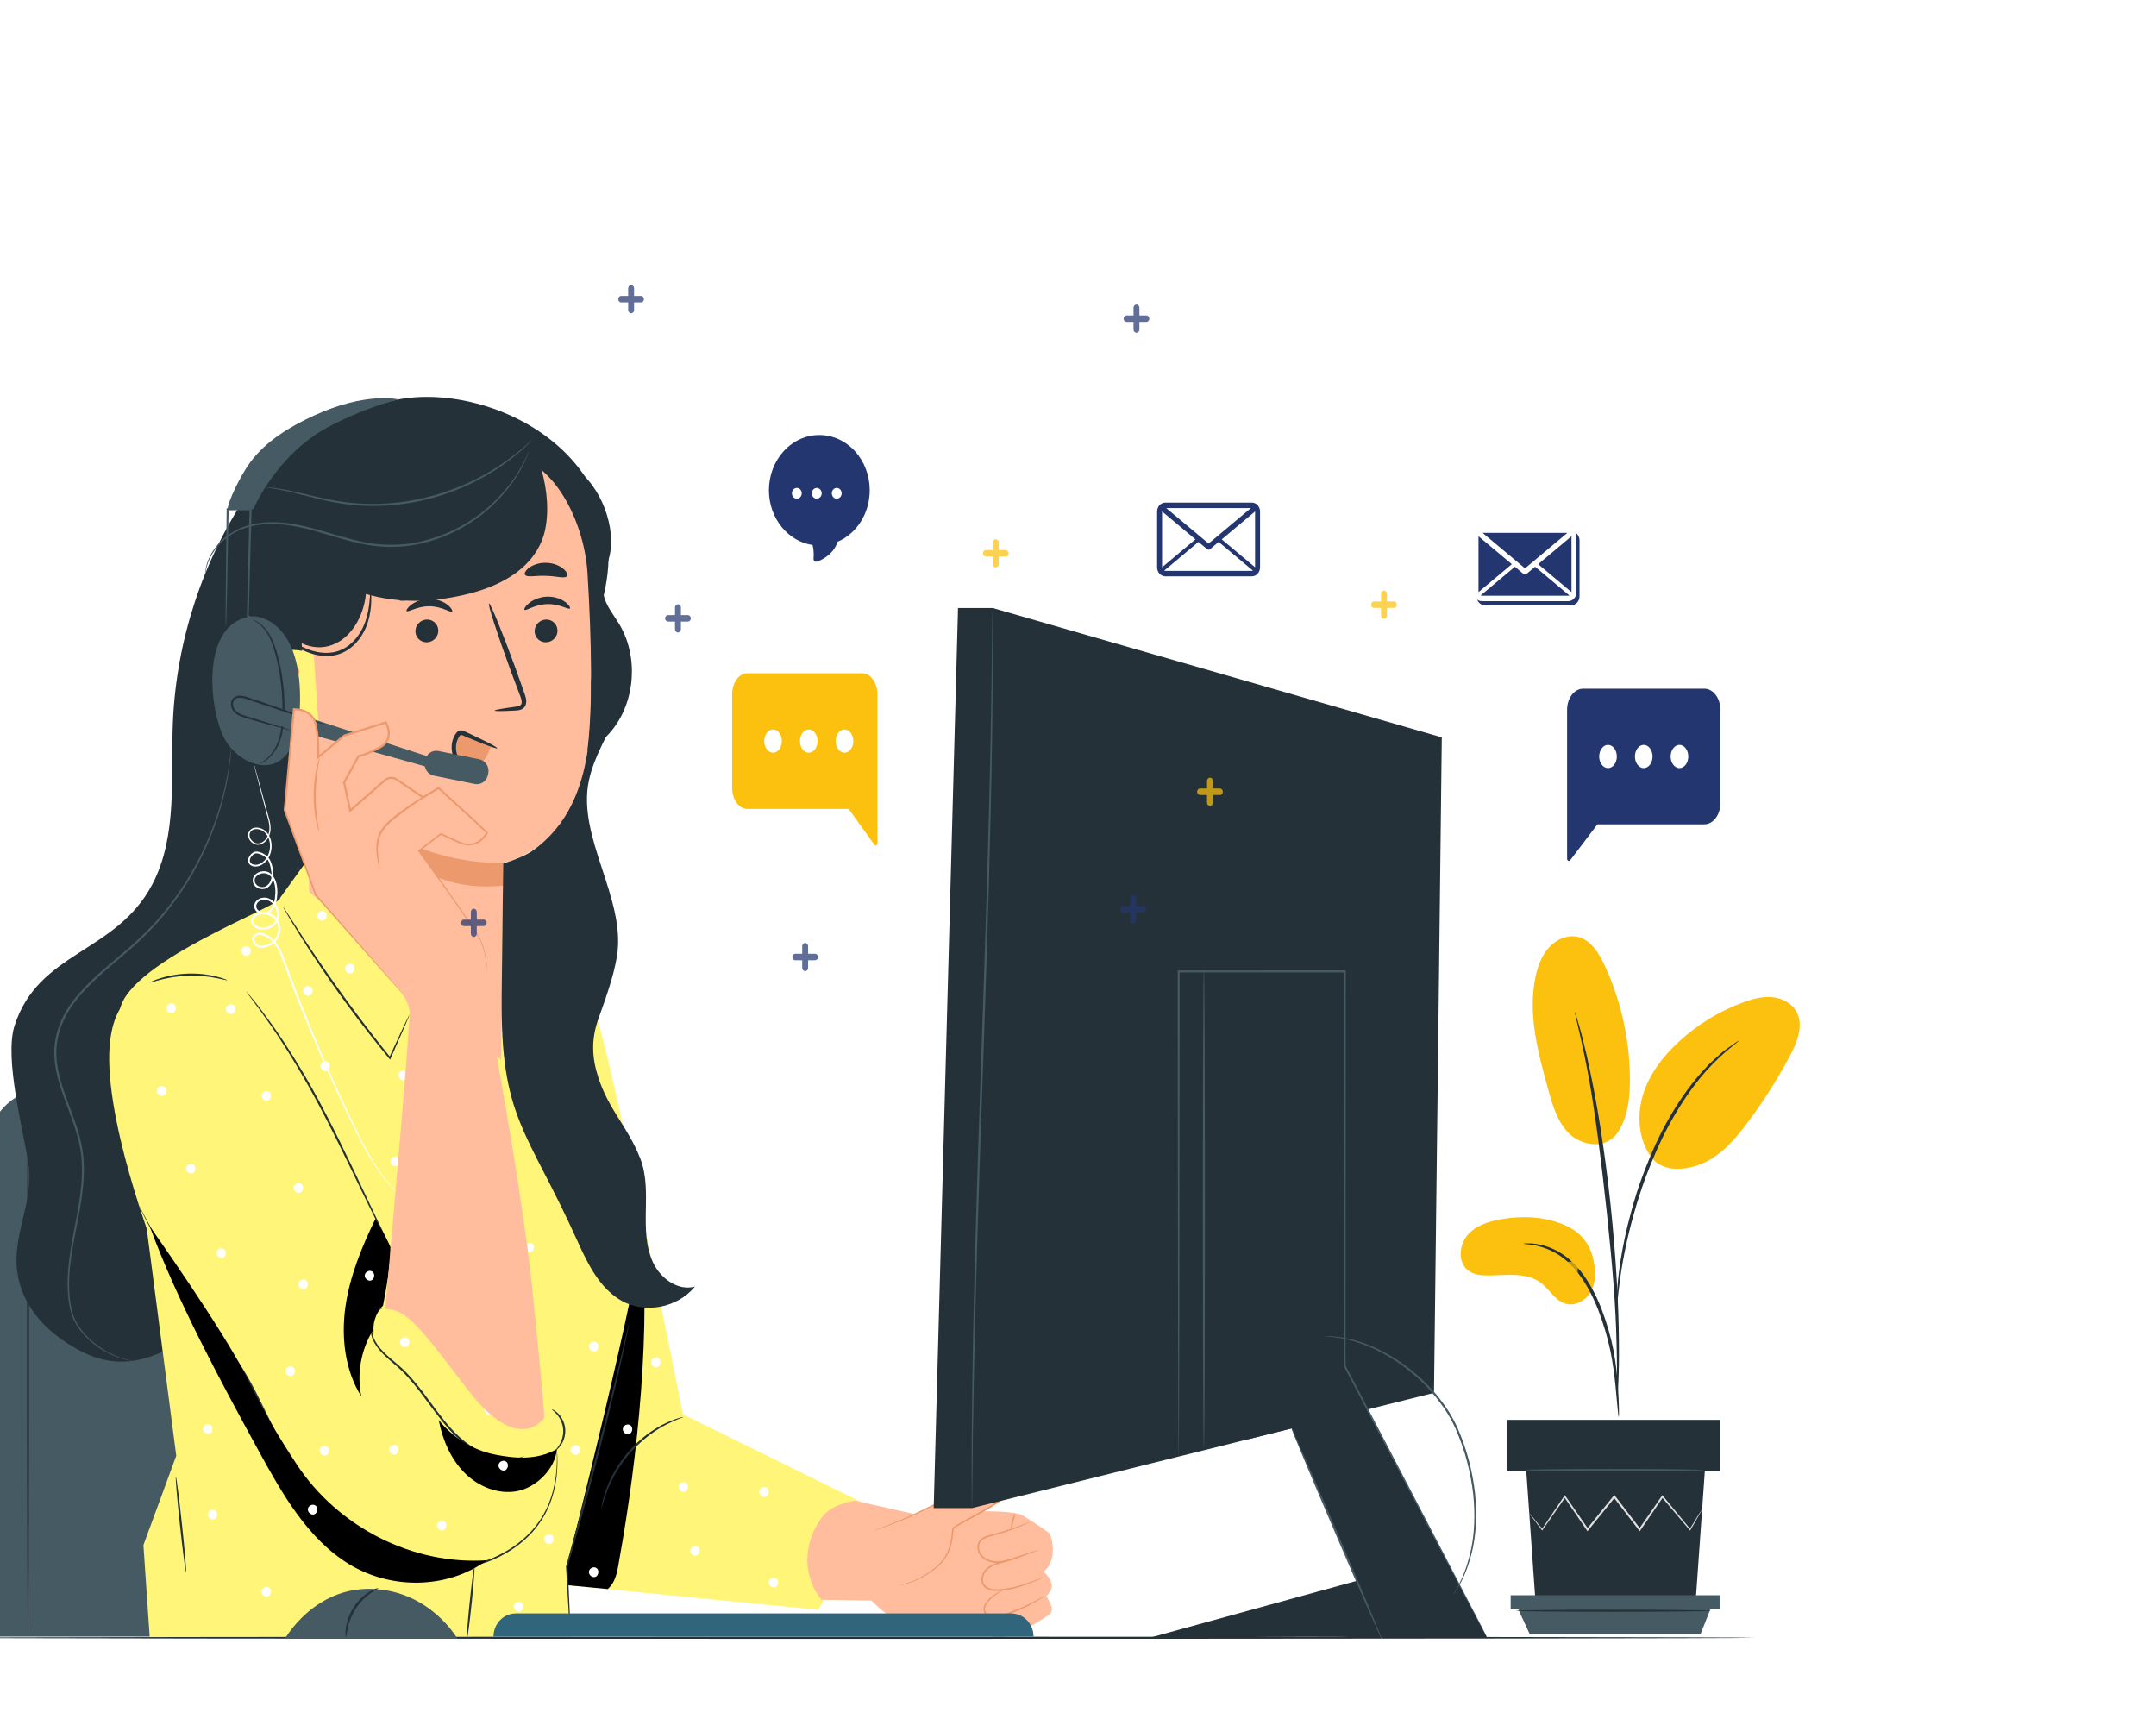 <svg width="695" height="554" viewBox="0 0 695 554" fill="none" xmlns="http://www.w3.org/2000/svg">
<g clip-path="url(#clip0)">
<path d="M506.137 395.729C499.416 392.136 491.5 391.668 484.039 392.947C480.031 393.633 475.853 394.875 473.126 397.995C470.398 401.116 469.88 406.606 473.013 409.286C474.876 410.883 477.476 411.123 479.893 411.096C485.735 411.025 492.217 409.959 496.882 413.601C499.546 415.678 501.318 419.133 504.502 420.153C507.615 421.153 511.13 419.25 512.78 416.337C514.432 413.425 514.487 409.785 513.717 406.503C513.717 406.503 512.906 399.348 506.137 395.729Z" fill="#FCC10F"/>
<path d="M521.533 364.93C517.424 371.011 509.437 368.998 505.733 365.286C502.03 361.574 500.464 356.195 499.04 351.064C495.784 339.341 492.501 327.042 494.921 315.104C495.644 311.536 496.933 307.976 499.353 305.328C501.774 302.681 505.496 301.105 508.899 302.036C512.925 303.139 515.431 307.227 517.239 311.115C522.557 322.543 525.371 335.212 525.412 347.899C525.432 353.824 524.759 360.037 521.533 364.93Z" fill="#FCC10F"/>
<path d="M532.819 373.656C528.356 368.17 527.51 360.166 529.496 353.291C531.481 346.417 535.967 340.57 541.137 335.796C547.197 330.198 554.322 325.841 561.981 323.052C564.996 321.954 568.175 321.087 571.355 321.401C574.536 321.716 577.74 323.401 579.224 326.333C581.417 330.669 579.313 335.926 577.039 340.216C573.031 347.774 568.449 355.004 563.347 361.818C559.243 367.302 554.543 372.708 548.289 375.186C542.035 377.664 535.538 377.372 532.223 372.877" fill="#FCC10F"/>
<path d="M521.812 456.672C521.735 456.678 521.61 455.692 521.439 453.908C521.251 451.896 521.013 449.371 520.731 446.366C520.392 443.193 519.945 439.416 519.094 435.304C518.247 431.202 516.919 426.758 515.213 422.248C513.449 417.766 511.297 413.69 508.779 410.433C506.282 407.161 503.375 404.792 500.644 403.426C497.921 402.031 495.481 401.468 493.794 401.215C492.092 401.035 491.138 400.895 491.137 400.816C491.137 400.738 492.092 400.726 493.841 400.774C495.572 400.893 498.114 401.35 500.983 402.7C503.861 404.025 506.944 406.428 509.565 409.768C512.207 413.094 514.439 417.258 516.236 421.821C517.969 426.408 519.277 430.901 520.088 435.09C520.896 439.275 521.266 443.093 521.508 446.292C521.739 449.495 521.826 452.089 521.868 453.882C521.907 455.674 521.888 456.668 521.812 456.672Z" fill="#253138"/>
<path d="M521.31 450.867C521.273 450.866 521.248 450.426 521.238 449.586C521.241 448.624 521.244 447.409 521.248 445.919C521.256 442.738 521.255 438.133 521.09 432.446C520.819 421.071 519.874 408.83 518.048 391.573C516.319 375.346 513.999 356.464 511.551 344.186C511.026 341.392 510.497 338.877 509.998 336.679C509.524 334.472 509.119 332.571 508.728 331.032C508.392 329.584 508.118 328.405 507.901 327.468C507.724 326.649 507.648 326.215 507.684 326.204C507.721 326.195 507.868 326.606 508.114 327.406C508.385 328.328 508.724 329.491 509.142 330.919C509.598 332.444 510.065 334.333 510.598 336.529C511.153 338.72 511.737 341.226 512.313 344.015C514.735 355.141 517.299 370.69 519.143 387.988C520.972 405.282 521.795 421.029 521.869 432.431C521.934 438.132 521.817 442.745 521.677 445.929C521.589 447.418 521.518 448.632 521.46 449.595C521.398 450.432 521.348 450.87 521.31 450.867Z" fill="#253138"/>
<path d="M521.236 420.498C521.159 420.495 521.174 419.137 521.262 416.668C521.398 414.207 521.724 410.65 522.394 406.29C523.104 401.943 524.095 396.779 525.652 391.169C526.326 388.605 527.912 382.46 531.753 373.278C536.815 360.836 543.691 350.666 549.674 344.364C551.077 342.693 552.64 341.486 553.889 340.304C554.537 339.739 555.108 339.173 555.691 338.725C556.277 338.306 556.821 337.917 557.327 337.556C559.296 336.162 560.398 335.425 560.439 335.491C560.616 335.741 556.029 338.537 550.237 344.922C544.469 351.293 537.784 361.394 532.764 373.73C529.964 380.422 528.012 386.392 526.628 391.459C525.028 397.016 523.964 402.124 523.162 406.429C522.397 410.743 521.956 414.265 521.69 416.704C521.47 419.147 521.312 420.501 521.236 420.498Z" fill="#253138"/>
<path d="M549.567 474.071L546.63 515.762H494.939L492.002 474.071H549.567Z" fill="#253138"/>
<path d="M554.558 474.069H485.834V457.638H554.558V474.069Z" fill="#253138"/>
<path d="M554.558 514.165V518.721H551.328H486.971V514.165H554.558Z" fill="#455A63"/>
<path d="M548.164 526.737L551.33 518.721H489.432L493.126 526.737H548.164Z" fill="#455A63"/>
<path d="M492.962 487.695C492.95 487.705 493.032 487.834 493.203 488.077C493.409 488.359 493.662 488.709 493.975 489.139C494.71 490.112 495.718 491.449 496.987 493.132L497.12 493.309L497.25 493.124C499.143 490.411 501.672 486.788 504.648 482.522H504.222C506.422 485.751 508.873 489.347 511.505 493.208L511.733 493.544L511.989 493.228C514.677 489.915 517.596 486.315 520.627 482.579L520.13 482.572C520.279 482.768 520.442 482.979 520.604 483.191C523.284 486.671 525.875 490.04 528.328 493.224L528.585 493.558L528.823 493.211C531.445 489.367 533.895 485.775 536.111 482.527L535.687 482.548C539.278 486.788 542.324 490.385 544.661 493.143L544.82 493.331L544.942 493.119C546.124 491.059 547.068 489.419 547.752 488.228C548.045 487.697 548.283 487.268 548.473 486.925C548.631 486.627 548.707 486.47 548.692 486.461C548.68 486.451 548.577 486.592 548.392 486.874C548.183 487.203 547.919 487.616 547.594 488.126C546.877 489.295 545.886 490.908 544.645 492.93L544.924 492.906C542.624 490.112 539.628 486.474 536.094 482.182L535.872 481.911L535.67 482.204C533.436 485.436 530.964 489.011 528.318 492.838L528.814 492.824C526.367 489.634 523.781 486.262 521.108 482.777C520.945 482.564 520.782 482.353 520.632 482.158L520.387 481.839L520.134 482.152C517.112 485.894 514.2 489.5 511.52 492.821L512.004 492.84C509.346 488.998 506.87 485.421 504.648 482.209L504.433 481.898L504.222 482.209C501.308 486.52 498.833 490.184 496.98 492.925L497.243 492.917C495.923 491.278 494.875 489.975 494.111 489.026C493.771 488.618 493.495 488.286 493.273 488.02C493.079 487.795 492.973 487.685 492.962 487.695Z" fill="#DFDFDF"/>
<path d="M491.283 473.794C491.283 473.979 504.235 474.129 520.208 474.129C536.186 474.129 549.135 473.979 549.135 473.794C549.135 473.61 536.186 473.461 520.208 473.461C504.235 473.461 491.283 473.61 491.283 473.794Z" fill="#455A63"/>
<path d="M488.671 519.171C488.671 519.356 502.748 519.504 520.108 519.504C537.473 519.504 551.547 519.356 551.547 519.171C551.547 518.986 537.473 518.836 520.108 518.836C502.748 518.836 488.671 518.986 488.671 519.171Z" fill="#253138"/>
<path d="M-4.331 527.494H154.629V370.983C154.629 359.866 145.933 350.856 135.205 350.856H15.096C4.367 350.856 -4.331 359.866 -4.331 370.983V527.494Z" fill="#455A63"/>
<path d="M9.035 351.757C8.85 351.757 8.702 391.081 8.702 439.577C8.702 488.09 8.85 527.405 9.035 527.405C9.221 527.405 9.37 488.09 9.37 439.577C9.37 391.081 9.221 351.757 9.035 351.757Z" fill="#253138"/>
<path d="M79.894 159.095C65.33 180.606 56.842 206.478 55.734 232.728C54.985 250.427 57.285 269.288 49.178 284.886C37.549 307.261 12.386 306.502 4.682 330.63C1.331 341.123 7.507 364.219 9.173 375.137C11.065 387.546 3.741 397.966 5.634 410.376C7.369 421.75 15.584 429.87 25.453 435.166C34.232 439.878 42.35 440.003 51.484 436.085C68.89 428.619 83.376 420.738 95.776 406.046C113.187 385.419 118.446 356.86 121.42 329.631C127.977 269.601 126.649 208.651 117.48 148.99" fill="#253138"/>
<path d="M42.672 438.623C42.672 438.623 42.483 438.562 42.111 438.477C41.738 438.385 41.177 438.297 40.464 438.072C39.034 437.678 36.933 436.972 34.453 435.581C31.987 434.199 29.067 432.164 26.509 428.982C25.245 427.395 24.088 425.496 23.403 423.275C22.75 421.053 22.454 418.555 22.316 415.963C22.069 410.747 22.837 405.04 23.98 399.008C25.1 392.969 26.62 386.525 26.985 379.548C27.161 376.073 27.015 372.46 26.259 368.88C25.543 365.292 24.292 361.785 22.994 358.262C21.686 354.741 20.311 351.181 19.316 347.451C18.373 343.73 17.794 339.779 18.424 335.877C18.973 331.971 20.517 328.317 22.592 325.12C24.663 321.908 27.234 319.138 29.875 316.571C35.18 311.441 40.923 307.203 45.828 302.444C55.727 292.998 62.394 282.249 66.607 272.721C68.706 267.94 70.318 263.475 71.39 259.452C72.008 257.464 72.357 255.551 72.799 253.825C73.129 252.074 73.432 250.473 73.704 249.029C74.112 246.123 74.409 243.866 74.49 242.321C74.545 241.576 74.591 240.994 74.622 240.57C74.648 240.175 74.645 239.971 74.645 239.971C74.645 239.971 74.602 240.171 74.553 240.563C74.505 240.988 74.441 241.565 74.358 242.307C74.233 243.845 73.894 246.092 73.446 248.982C73.157 250.418 72.837 252.01 72.488 253.75C72.028 255.467 71.662 257.368 71.03 259.342C69.93 263.338 68.294 267.771 66.177 272.515C61.931 281.968 55.265 292.622 45.412 301.975C40.535 306.685 34.78 310.911 29.428 316.074C26.763 318.659 24.156 321.46 22.042 324.736C19.923 327.992 18.327 331.752 17.763 335.776C17.114 339.799 17.713 343.857 18.673 347.632C19.687 351.416 21.075 354.994 22.382 358.507C23.682 362.021 24.928 365.493 25.634 369.016C26.383 372.53 26.535 376.081 26.37 379.518C26.027 386.413 24.537 392.843 23.437 398.899C22.313 404.951 21.563 410.71 21.844 415.987C22 418.621 22.309 421.117 22.999 423.411C23.722 425.694 24.921 427.625 26.221 429.229C28.852 432.442 31.824 434.461 34.331 435.821C36.853 437.185 38.981 437.855 40.432 438.208C41.886 438.566 42.672 438.623 42.672 438.623Z" fill="#455A63"/>
<path d="M281.774 486.17L220.146 455.842C220.146 455.842 196.146 335.091 191.608 326.021C187.069 316.954 168.099 309.117 168.099 309.117L171.277 472.631L176.906 510.348L263.822 518.88L281.774 486.17Z" fill="#FFF578"/>
<path d="M334.376 514.777C334.717 514.764 336.431 515.876 334.994 518.68C333.557 521.482 323.123 530.756 320.051 527.525C316.98 524.295 321.67 520.354 321.67 520.354L334.376 514.777Z" fill="#FFBD9D"/>
<path d="M321.227 520.479C321.227 520.479 308.626 522.125 303.773 524.037C298.503 526.111 292.086 524.697 287.767 521.664C283.448 518.632 280.929 515.892 280.929 515.892L264.852 515.628C264.852 515.628 257.134 507.34 261.716 494.988C262.516 492.834 263.378 491.128 265.4 488.486C267.309 486.347 270.325 484.612 275.536 483.679L294.636 487.953C294.636 487.953 324.229 485.763 329.488 488.34C329.488 488.34 336.1 492.402 338.146 494.106C338.916 494.748 341.26 502.549 336.448 506.605C336.448 506.605 340.637 510.059 338.368 513.155L337.28 514.529C337.28 514.529 340.098 518.308 338.652 519.953C337.206 521.598 324.545 529.288 320.015 527.454C315.486 525.622 319.234 521.274 321.227 520.479Z" fill="#FFBD9D"/>
<path d="M333.28 499.864C333.264 499.828 332.712 500.052 331.714 500.446C330.715 500.838 329.268 501.396 327.451 501.996C326.543 502.295 325.541 502.601 324.457 502.897C323.38 503.203 322.199 503.442 320.976 503.853C319.768 504.271 318.462 504.861 317.506 506.022C316.599 507.143 315.982 508.817 316.578 510.402C316.869 511.18 317.477 511.772 318.143 512.142C318.818 512.503 319.542 512.674 320.246 512.75C321.666 512.889 323 512.702 324.262 512.531C326.785 512.13 328.985 511.43 330.792 510.768C332.602 510.105 334.029 509.478 335.014 509.043C335.996 508.603 336.53 508.338 336.517 508.305C336.503 508.267 335.942 508.467 334.938 508.845C333.931 509.219 332.485 509.79 330.673 510.402C328.863 511.014 326.675 511.667 324.193 512.033C322.955 512.191 321.628 512.36 320.301 512.219C319.64 512.146 318.977 511.98 318.387 511.663C317.81 511.338 317.304 510.839 317.066 510.197C316.563 508.897 317.078 507.381 317.9 506.366C318.738 505.328 319.965 504.741 321.128 504.33C322.307 503.919 323.488 503.661 324.573 503.332C325.658 503.015 326.661 502.686 327.568 502.362C329.381 501.712 330.815 501.095 331.793 500.64C332.77 500.183 333.294 499.896 333.28 499.864Z" fill="#EB996D"/>
<path d="M332.147 490.426C332.132 490.39 331.582 490.612 330.591 491.01C329.597 491.406 328.161 491.979 326.358 492.601C324.556 493.225 322.387 493.899 319.946 494.505C318.742 494.825 317.353 495.079 316.209 496.072C315.65 496.561 315.226 497.283 315.114 498.076C314.994 498.863 315.128 499.675 315.439 500.404C316.072 501.895 317.405 502.849 318.737 503.313C320.084 503.792 321.487 503.824 322.754 503.643C325.305 503.247 327.403 502.299 329.214 501.706C330.946 501.076 332.381 500.556 333.472 500.159C334.474 499.784 335.024 499.558 335.012 499.523C335.001 499.489 334.431 499.644 333.408 499.958C332.304 500.312 330.853 500.777 329.098 501.338C327.273 501.888 325.143 502.795 322.693 503.145C321.47 503.306 320.158 503.261 318.904 502.809C317.669 502.372 316.47 501.489 315.92 500.183C315.339 498.897 315.53 497.316 316.548 496.475C317.527 495.605 318.859 495.317 320.061 494.994C322.513 494.355 324.684 493.638 326.48 492.965C328.276 492.291 329.698 491.663 330.67 491.207C331.64 490.745 332.161 490.458 332.147 490.426Z" fill="#EB996D"/>
<path d="M326.073 493.122C326.226 493.12 326.309 491.92 326.644 490.498C326.969 489.072 327.421 487.964 327.286 487.891C327.168 487.819 326.477 488.867 326.133 490.371C325.78 491.872 325.935 493.131 326.073 493.122Z" fill="#EB996D"/>
<path d="M281.602 493.514L292.836 489.029C292.836 489.029 324.032 473.943 324.558 474.758C325.086 475.577 326.776 475.488 326.408 479.428C326.038 483.369 307.858 491.315 307.284 492.68C306.709 494.045 307.667 500.949 300.953 505.893C294.239 510.837 289.393 510.946 289.393 510.946" fill="#FFBD9D"/>
<path d="M289.394 510.945C289.394 510.954 289.485 510.961 289.661 510.954C289.837 510.945 290.098 510.925 290.438 510.874C291.117 510.776 292.114 510.567 293.354 510.149C294.598 509.735 296.08 509.102 297.709 508.185C299.322 507.249 301.156 506.136 302.882 504.468C304.611 502.821 306.026 500.444 306.713 497.665C307.074 496.281 307.201 494.781 307.376 493.317C307.399 493.131 307.439 492.965 307.486 492.817C307.525 492.716 307.639 492.623 307.78 492.507C308.059 492.289 308.376 492.09 308.693 491.895C309.33 491.505 309.997 491.132 310.671 490.757C313.377 489.263 316.257 487.752 319.162 486.023C320.615 485.159 322.075 484.241 323.493 483.194C324.197 482.66 324.893 482.1 325.527 481.434C325.845 481.107 326.137 480.734 326.384 480.311C326.491 480.086 326.602 479.862 326.642 479.587C326.697 479.324 326.684 479.111 326.708 478.87C326.744 477.941 326.715 476.943 326.227 476.058C325.988 475.617 325.589 475.285 325.237 475.03C325.058 474.898 324.9 474.777 324.805 474.644C324.772 474.611 324.832 474.656 324.697 474.532C324.554 474.439 324.527 474.471 324.478 474.46C324.367 474.452 324.334 474.472 324.257 474.478C324.137 474.502 324.024 474.53 323.917 474.56C322.227 475.1 320.679 475.804 319.128 476.466C316.044 477.812 313.101 479.172 310.299 480.478C304.698 483.091 299.679 485.505 295.473 487.547C294.42 488.048 293.425 488.571 292.472 488.989C291.501 489.384 290.584 489.758 289.725 490.108C288.021 490.806 286.548 491.412 285.327 491.912C284.153 492.404 283.227 492.793 282.555 493.074C282.264 493.203 282.029 493.305 281.839 493.39C281.679 493.464 281.599 493.506 281.602 493.514C281.605 493.524 281.691 493.498 281.858 493.442C282.053 493.372 282.295 493.285 282.594 493.176C283.274 492.918 284.213 492.563 285.404 492.11C286.634 491.633 288.12 491.056 289.837 490.39C290.702 490.05 291.626 489.689 292.604 489.307C293.582 488.891 294.567 488.388 295.629 487.897C299.873 485.911 304.907 483.551 310.495 480.935C313.301 479.646 316.25 478.294 319.328 476.958C320.867 476.306 322.444 475.595 324.054 475.084C324.154 475.054 324.253 475.031 324.344 475.013C324.376 475.01 324.448 474.994 324.447 475.002C324.453 474.985 324.444 475.042 324.464 474.958C324.497 474.858 324.456 474.873 324.483 474.825C324.491 474.81 324.503 474.797 324.52 474.786C324.166 475.035 324.43 474.868 324.356 474.929L324.387 474.97C324.552 475.198 324.756 475.339 324.93 475.47C325.283 475.73 325.582 475.983 325.776 476.338C326.17 477.042 326.224 477.961 326.183 478.845C326.156 479.321 326.136 479.689 325.924 480.047C325.714 480.404 325.454 480.746 325.151 481.055C324.554 481.682 323.875 482.231 323.186 482.753C321.795 483.784 320.346 484.697 318.905 485.561C316.019 487.288 313.15 488.805 310.442 490.314C309.766 490.695 309.099 491.071 308.451 491.473C308.126 491.677 307.806 491.876 307.496 492.121C307.355 492.239 307.157 492.386 307.055 492.637C306.984 492.849 306.94 493.051 306.918 493.24C306.744 494.768 306.635 496.194 306.29 497.553C305.639 500.261 304.293 502.565 302.623 504.191C300.965 505.828 299.149 506.969 297.568 507.919C295.967 508.851 294.51 509.506 293.29 509.948C292.069 510.392 291.089 510.633 290.421 510.766C290.086 510.834 289.829 510.871 289.656 510.898C289.482 510.923 289.394 510.935 289.394 510.945Z" fill="#EB996D"/>
<path d="M323.798 512.463C323.789 512.433 323.351 512.52 322.604 512.823C321.859 513.125 320.803 513.662 319.664 514.585C319.102 515.055 318.503 515.591 317.962 516.294C317.446 516.982 316.92 517.912 317.056 519.015C317.191 520.126 318.108 521.002 319.135 521.343C320.197 521.713 321.348 521.538 322.405 521.237C326.585 519.918 330.223 518.326 332.746 516.934C334.008 516.239 334.994 515.614 335.655 515.152C336.319 514.691 336.666 514.407 336.647 514.377C336.625 514.343 336.241 514.568 335.549 514.971C334.858 515.374 333.851 515.945 332.578 516.59C330.039 517.881 326.391 519.41 322.266 520.71C321.251 521.004 320.2 521.148 319.298 520.836C318.395 520.54 317.649 519.811 317.536 518.943C317.406 518.07 317.834 517.226 318.31 516.569C318.797 515.904 319.369 515.355 319.897 514.883C322.073 513.024 323.849 512.568 323.798 512.463Z" fill="#EB996D"/>
<path d="M177.348 510.387C187.442 475.112 196.344 429.677 206.438 394.402C210.127 426.97 205.51 469.963 199.724 502.202C199.046 505.978 198.734 509.683 195.906 512.167L177.348 510.387Z" fill="black"/>
<path d="M193.878 486.172C194.013 486.205 194.44 483.87 195.809 480.347C196.479 478.582 197.46 476.559 198.704 474.413C199.99 472.293 201.562 470.065 203.448 467.936C205.359 465.829 207.387 464.037 209.333 462.552C211.305 461.106 213.18 459.943 214.829 459.121C218.118 457.444 220.335 456.832 220.291 456.695C220.28 456.648 219.725 456.787 218.729 457.078C218.227 457.214 217.62 457.404 216.938 457.692C216.253 457.97 215.455 458.244 214.626 458.678C212.929 459.456 211 460.591 208.976 462.031C206.977 463.512 204.902 465.32 202.958 467.464C201.039 469.63 199.453 471.91 198.178 474.083C196.941 476.281 195.991 478.358 195.368 480.169C195.011 481.057 194.807 481.904 194.59 482.632C194.364 483.359 194.226 483.999 194.131 484.528C193.925 485.58 193.833 486.162 193.878 486.172Z" fill="#253138"/>
<path d="M174.63 307.473C174.63 307.473 206.915 382.191 206.915 395.909C206.915 409.628 182.725 504.938 182.725 504.938C182.954 508.721 183.897 527.719 183.897 527.719L48.294 528.199L46.23 497.997L56.814 469.215L46.239 387.852C46.239 387.852 39.123 340.611 38.49 327.4C37.699 310.868 91.741 291.706 90.269 289.419L99.599 276.475L153.067 321.457L163.631 289.842L176.287 302.238L174.63 307.473Z" fill="#FFF578"/>
<path d="M85.831 327.349C100.506 353.08 127.368 399.971 127.368 399.971L175.501 456.836C175.501 456.836 178.649 485.734 172.352 494.591C166.055 503.446 155.259 509.506 155.259 509.506C155.259 509.506 142.55 509.506 126.413 495.522C110.274 481.54 65.739 423.742 65.739 423.742L50.445 404.634C50.445 404.634 32.216 358.214 35.618 334.59C36.931 325.483 40.672 321.694 45.668 317.517C58.215 307.026 77.629 312.966 85.831 327.349Z" fill="#FFF578"/>
<path d="M44.793 388.501C44.782 388.506 44.858 388.685 45.015 389.028C45.189 389.398 45.426 389.9 45.729 390.542C46.368 391.868 47.346 393.805 48.684 396.255C51.341 401.166 55.468 408.104 60.871 416.468C63.575 420.646 66.599 425.179 69.916 429.996C73.2 434.841 77.022 439.777 80.132 445.58C83.322 451.327 86.063 457.717 89.47 464.056C92.877 470.391 96.899 476.684 101.703 482.564C106.518 488.43 111.963 493.544 117.917 497.416C123.85 501.317 130.323 503.842 136.691 504.949C143.06 506.089 149.334 505.718 154.878 504.15C157.661 503.393 160.231 502.232 162.57 500.917C164.918 499.615 167.055 498.125 168.909 496.472C170.781 494.848 172.39 493.081 173.686 491.235C175.034 489.427 176.022 487.518 176.848 485.703C178.429 482.021 179.094 478.592 179.437 475.799C179.71 472.992 179.723 470.799 179.655 469.318C179.614 468.603 179.583 468.045 179.56 467.636C179.536 467.256 179.516 467.062 179.505 467.063C179.495 467.063 179.491 467.26 179.493 467.64C179.501 468.049 179.509 468.607 179.52 469.322C179.547 470.799 179.488 472.982 179.177 475.767C178.798 478.535 178.102 481.923 176.509 485.542C175.677 487.327 174.689 489.199 173.348 490.971C172.059 492.778 170.46 494.507 168.603 496.097C166.769 497.714 164.653 499.172 162.326 500.447C160.006 501.733 157.479 502.861 154.732 503.595C149.268 505.115 143.078 505.461 136.792 504.318C130.506 503.207 124.127 500.707 118.266 496.841C112.383 493.005 106.992 487.938 102.212 482.117C97.444 476.28 93.439 470.023 90.044 463.726C86.646 457.427 83.891 451.038 80.666 445.261C77.515 439.424 73.657 434.473 70.365 429.662C67.033 424.864 63.987 420.352 61.262 416.194C55.814 407.874 51.631 400.984 48.91 396.12C47.539 393.695 46.525 391.781 45.848 390.477C45.521 389.849 45.264 389.358 45.076 388.995C44.899 388.663 44.803 388.496 44.793 388.501Z" fill="#253138"/>
<path d="M177.911 454.269C177.853 454.369 178.595 454.803 179.48 455.825C180.36 456.823 181.341 458.511 181.528 460.571C181.708 462.631 181.042 464.478 180.353 465.627C179.665 466.798 179.011 467.367 179.087 467.453C179.124 467.516 179.908 467.074 180.746 465.899C181.58 464.755 182.391 462.772 182.195 460.506C181.988 458.244 180.84 456.45 179.818 455.481C178.784 454.487 177.938 454.201 177.911 454.269Z" fill="#253138"/>
<path d="M169.059 469.366C169.05 469.343 168.79 469.405 168.306 469.545C168.062 469.61 167.767 469.717 167.41 469.801C167.037 469.873 166.621 469.948 166.164 470.036C164.29 470.353 161.478 470.318 158.226 469.274C154.995 468.201 151.377 466.137 148.007 463.048C144.633 459.959 141.599 455.839 138.43 451.532C135.272 447.211 132.082 443.148 128.562 440.102C126.815 438.582 125.101 437.235 123.674 435.789C122.247 434.355 121.103 432.8 120.463 431.204C119.257 427.926 120.068 424.851 121.203 423.354C122.39 421.804 123.584 421.651 123.524 421.556C123.517 421.536 123.262 421.601 122.776 421.778C122.319 422.006 121.629 422.392 121 423.184C119.744 424.713 118.808 427.895 120.02 431.383C120.674 433.092 121.839 434.707 123.285 436.197C124.728 437.696 126.446 439.072 128.162 440.589C131.605 443.613 134.74 447.633 137.899 451.953C141.067 456.257 144.137 460.402 147.602 463.528C151.054 466.646 154.766 468.706 158.087 469.739C161.429 470.748 164.316 470.707 166.208 470.302C166.667 470.191 167.085 470.092 167.46 470.002C167.816 469.894 168.108 469.766 168.347 469.68C168.822 469.496 169.066 469.388 169.059 469.366Z" fill="#253138"/>
<path d="M79.299 319.447C79.281 319.462 79.468 319.738 79.839 320.25C80.254 320.809 80.801 321.546 81.483 322.466C82.947 324.358 84.963 327.18 87.418 330.692C92.283 337.747 98.529 347.851 104.547 359.527C110.601 371.188 115.615 382.004 119.451 389.724C121.358 393.592 122.926 396.709 124.056 398.835C124.598 399.85 125.032 400.664 125.364 401.282C125.668 401.839 125.839 402.125 125.859 402.113C125.88 402.102 125.75 401.793 125.483 401.217C125.181 400.584 124.783 399.751 124.286 398.71C123.211 396.468 121.711 393.341 119.873 389.505C116.148 381.732 111.201 370.881 105.134 359.199C99.105 347.5 92.775 337.401 87.802 330.405C85.292 326.922 83.214 324.14 81.686 322.297C80.962 321.411 80.383 320.7 79.943 320.16C79.538 319.678 79.317 319.431 79.299 319.447Z" fill="#253138"/>
<path d="M179.506 467.063C173.245 470.58 166.372 470.206 159.383 468.785C152.395 467.363 145.924 463.351 141.41 457.642C142.625 463.964 145.238 470.144 149.69 474.647C154.142 479.151 160.586 481.771 166.704 480.609C172.825 479.449 179 473.488 179.506 467.063Z" fill="black"/>
<path d="M120.297 428.664C116.361 434.914 114.955 442.82 116.483 450.113C111.18 441.701 109.936 431.05 111.363 421.11C112.79 411.171 116.685 401.8 121.027 392.814C121.027 392.814 125.816 401.189 125.859 402.114C126.092 406.951 124.373 416.058 123.471 420.809C121.06 423.163 119.92 426.833 120.551 430.203" fill="black"/>
<path d="M158.285 501.875C145.522 512.182 126.584 512.668 112.62 504.198C99.172 496.041 90.894 481.356 83.208 467.309C71.311 445.566 56.795 418.679 48.296 395.286C48.296 395.286 72.121 428.968 79.301 443.485C84.719 454.439 88.876 461.657 95.548 471.84C108.956 492.299 133.235 504.553 157.047 502.879" fill="black"/>
<path d="M183.896 527.717C183.911 527.716 183.919 527.575 183.918 527.301C183.913 526.975 183.905 526.577 183.896 526.086C183.858 524.956 183.804 523.413 183.736 521.477C183.556 517.429 183.306 511.752 183.004 504.924L182.992 505.019C185.3 497.038 187.997 487.356 190.788 476.897C194.489 463.034 197.612 450.418 199.712 441.248C200.761 436.661 201.579 432.942 202.091 430.362C202.334 429.121 202.529 428.131 202.676 427.388C202.803 426.707 202.857 426.346 202.834 426.341C202.812 426.337 202.712 426.685 202.545 427.357C202.367 428.093 202.132 429.073 201.837 430.302C201.21 432.929 200.331 436.611 199.252 441.131C197.034 450.266 193.843 462.854 190.143 476.712C187.354 487.167 184.698 496.859 182.462 504.855L182.446 504.906L182.45 504.951C182.85 511.776 183.181 517.447 183.419 521.494C183.55 523.426 183.655 524.968 183.731 526.097C183.772 526.584 183.806 526.982 183.833 527.305C183.862 527.579 183.881 527.717 183.896 527.717Z" fill="#253138"/>
<path d="M48.237 316.717C48.275 316.824 49.624 316.329 51.85 315.756C54.077 315.182 57.207 314.601 60.702 314.488C64.198 314.384 67.358 314.769 69.612 315.206C71.868 315.638 73.243 316.049 73.275 315.941C73.29 315.896 72.96 315.747 72.348 315.52C71.741 315.283 70.839 315.007 69.709 314.726C67.451 314.161 64.241 313.691 60.681 313.796C57.125 313.911 53.948 314.58 51.727 315.284C50.616 315.634 49.73 315.965 49.137 316.239C48.54 316.506 48.219 316.673 48.237 316.717Z" fill="#253138"/>
<path d="M91.19 292.183C91.169 292.197 91.287 292.435 91.533 292.875C91.819 293.377 92.18 294.008 92.624 294.782C93.589 296.43 95.019 298.792 96.83 301.682C100.465 307.45 105.661 315.308 111.808 323.675C116.754 330.417 121.545 336.468 125.47 341.209L125.745 341.542L125.919 341.148C127.783 336.91 129.326 333.402 130.446 330.857C130.946 329.682 131.349 328.73 131.661 327.997C131.931 327.336 132.062 326.978 132.037 326.967C132.012 326.955 131.832 327.288 131.515 327.925C131.171 328.642 130.722 329.572 130.17 330.722C128.998 333.241 127.383 336.716 125.431 340.911L125.881 340.847C122.024 336.058 117.278 329.988 112.341 323.256C106.203 314.902 100.955 307.103 97.223 301.41C95.412 298.609 93.929 296.315 92.844 294.639C92.357 293.892 91.962 293.284 91.646 292.801C91.366 292.384 91.209 292.17 91.19 292.183Z" fill="#253138"/>
<path d="M59.971 506.748C60.156 506.727 59.567 499.82 58.658 491.323C57.748 482.824 56.862 475.951 56.679 475.972C56.495 475.994 57.083 482.898 57.992 491.4C58.902 499.898 59.788 506.771 59.971 506.748Z" fill="#253138"/>
<path d="M152.921 504.938C152.737 504.918 152.053 510.109 151.393 516.53C150.731 522.955 150.343 528.178 150.527 528.198C150.711 528.219 151.396 523.029 152.056 516.605C152.719 510.182 153.104 504.959 152.921 504.938Z" fill="#253138"/>
<path d="M84.331 352.956C84.499 351.856 85.969 351.252 86.82 351.93L86.907 352.005C87.709 352.747 87.406 354.356 86.391 354.73C85.379 355.103 84.162 354.055 84.331 352.956Z" fill="white"/>
<path d="M97.721 319.138C97.89 318.039 99.359 317.435 100.211 318.114L100.297 318.189C101.099 318.932 100.795 320.539 99.782 320.913C98.769 321.287 97.552 320.238 97.721 319.138Z" fill="white"/>
<path d="M128.452 346.369C128.62 345.269 130.089 344.665 130.941 345.343L131.028 345.418C131.829 346.16 131.525 347.769 130.512 348.143C129.499 348.516 128.282 347.468 128.452 346.369Z" fill="white"/>
<path d="M161.673 332.696C161.841 331.595 163.31 330.991 164.162 331.67L164.249 331.744C165.05 332.487 164.746 334.096 163.733 334.468C162.719 334.842 161.503 333.795 161.673 332.696Z" fill="white"/>
<path d="M167.551 319.216C167.719 318.116 169.188 317.51 170.04 318.19L170.127 318.265C170.928 319.007 170.624 320.616 169.611 320.988C168.599 321.362 167.381 320.315 167.551 319.216Z" fill="white"/>
<path d="M164.998 303.638C165.166 302.539 166.638 301.935 167.488 302.614L167.575 302.689C168.377 303.431 168.072 305.04 167.058 305.413C166.046 305.787 164.83 304.738 164.998 303.638Z" fill="white"/>
<path d="M183.395 325.063C183.564 323.962 185.033 323.358 185.884 324.037L185.972 324.111C186.773 324.854 186.469 326.463 185.455 326.837C184.442 327.209 183.226 326.162 183.395 325.063Z" fill="white"/>
<path d="M140.777 331.24C140.947 330.141 142.417 329.537 143.267 330.217L143.355 330.291C144.156 331.034 143.852 332.643 142.838 333.015C141.825 333.389 140.609 332.341 140.777 331.24Z" fill="white"/>
<path d="M176.859 359.007C177.027 357.906 178.497 357.302 179.348 357.981L179.435 358.055C180.237 358.798 179.934 360.407 178.919 360.78C177.907 361.153 176.69 360.106 176.859 359.007Z" fill="white"/>
<path d="M209.887 438.873C210.056 437.774 211.527 437.17 212.377 437.85L212.464 437.925C213.266 438.667 212.961 440.276 211.947 440.648C210.935 441.022 209.719 439.974 209.887 438.873Z" fill="white"/>
<path d="M198.104 392.812C198.272 391.712 199.741 391.108 200.593 391.786L200.68 391.861C201.482 392.603 201.179 394.212 200.164 394.585C199.152 394.959 197.935 393.911 198.104 392.812Z" fill="white"/>
<path d="M111.239 311.927C111.409 310.828 112.878 310.222 113.73 310.902L113.816 310.977C114.618 311.719 114.314 313.328 113.301 313.7C112.287 314.074 111.071 313.027 111.239 311.927Z" fill="white"/>
<path d="M69.784 403.646C69.954 402.547 71.423 401.943 72.275 402.623L72.361 402.698C73.163 403.44 72.859 405.049 71.846 405.421C70.832 405.795 69.616 404.747 69.784 403.646Z" fill="white"/>
<path d="M53.631 324.716C53.8 323.615 55.269 323.011 56.121 323.69L56.207 323.766C57.009 324.508 56.705 326.116 55.692 326.489C54.679 326.862 53.462 325.815 53.631 324.716Z" fill="white"/>
<path d="M59.973 376.406C60.142 375.306 61.611 374.702 62.463 375.38L62.549 375.456C63.352 376.199 63.047 377.806 62.034 378.18C61.021 378.553 59.805 377.507 59.973 376.406Z" fill="white"/>
<path d="M96.197 413.73C96.365 412.631 97.835 412.026 98.686 412.706L98.773 412.78C99.575 413.523 99.272 415.13 98.257 415.504C97.245 415.877 96.028 414.831 96.197 413.73Z" fill="white"/>
<path d="M94.672 382.661C94.841 381.56 96.311 380.956 97.162 381.635L97.248 381.709C98.051 382.452 97.746 384.061 96.733 384.435C95.72 384.807 94.504 383.76 94.672 382.661Z" fill="white"/>
<path d="M72.818 324.984C72.986 323.885 74.455 323.281 75.307 323.961L75.394 324.036C76.195 324.778 75.891 326.387 74.878 326.759C73.865 327.133 72.648 326.085 72.818 324.984Z" fill="white"/>
<path d="M102.238 294.883C102.406 293.783 103.876 293.177 104.727 293.857L104.814 293.932C105.616 294.674 105.311 296.283 104.298 296.656C103.285 297.03 102.069 295.982 102.238 294.883Z" fill="white"/>
<path d="M103.306 343.408C103.474 342.309 104.943 341.705 105.794 342.385L105.882 342.46C106.683 343.202 106.379 344.81 105.366 345.184C104.354 345.557 103.136 344.509 103.306 343.408Z" fill="white"/>
<path d="M140.864 491.445C141.033 490.346 142.504 489.742 143.355 490.422L143.442 490.496C144.243 491.239 143.939 492.847 142.924 493.22C141.912 493.594 140.696 492.545 140.864 491.445Z" fill="white"/>
<path d="M183.948 467.102C184.116 466.003 185.587 465.397 186.438 466.077L186.525 466.152C187.326 466.894 187.022 468.502 186.007 468.876C184.995 469.248 183.779 468.202 183.948 467.102Z" fill="white"/>
<path d="M218.784 479.034C218.953 477.934 220.422 477.329 221.274 478.008L221.36 478.083C222.162 478.825 221.858 480.434 220.845 480.806C219.832 481.18 218.615 480.133 218.784 479.034Z" fill="white"/>
<path d="M222.512 499.591C222.681 498.492 224.152 497.887 225.002 498.566L225.089 498.641C225.891 499.384 225.586 500.991 224.572 501.365C223.56 501.738 222.343 500.692 222.512 499.591Z" fill="white"/>
<path d="M189.852 506.479C190.021 505.378 191.49 504.774 192.342 505.453L192.428 505.529C193.231 506.271 192.926 507.878 191.913 508.252C190.9 508.625 189.683 507.579 189.852 506.479Z" fill="white"/>
<path d="M200.774 460.441C200.942 459.34 202.411 458.736 203.263 459.415L203.35 459.49C204.151 460.233 203.847 461.84 202.834 462.214C201.821 462.587 200.604 461.541 200.774 460.441Z" fill="white"/>
<path d="M160.701 472.14C160.87 471.039 162.339 470.434 163.191 471.114L163.277 471.188C164.079 471.931 163.775 473.54 162.762 473.912C161.749 474.286 160.532 473.239 160.701 472.14Z" fill="white"/>
<path d="M65.444 460.363C65.614 459.263 67.084 458.657 67.934 459.337L68.022 459.412C68.823 460.154 68.519 461.763 67.504 462.136C66.492 462.51 65.276 461.462 65.444 460.363Z" fill="white"/>
<path d="M124.384 518.882C124.552 517.782 126.021 517.177 126.873 517.856L126.96 517.931C127.762 518.673 127.457 520.282 126.444 520.654C125.431 521.028 124.215 519.981 124.384 518.882Z" fill="white"/>
<path d="M99.246 486.306C99.415 485.207 100.884 484.603 101.735 485.283L101.823 485.357C102.624 486.1 102.321 487.707 101.306 488.081C100.294 488.455 99.077 487.407 99.246 486.306Z" fill="white"/>
<path d="M84.314 512.798C84.484 511.699 85.953 511.093 86.804 511.773L86.89 511.848C87.693 512.59 87.389 514.199 86.375 514.572C85.362 514.946 84.146 513.898 84.314 512.798Z" fill="white"/>
<path d="M125.859 374.062C126.029 372.963 127.499 372.357 128.349 373.037L128.437 373.112C129.238 373.854 128.934 375.462 127.919 375.836C126.907 376.208 125.691 375.162 125.859 374.062Z" fill="white"/>
<path d="M92.053 441.694C92.221 440.594 93.692 439.99 94.543 440.668L94.631 440.743C95.432 441.485 95.128 443.094 94.113 443.468C93.101 443.841 91.885 442.793 92.053 441.694Z" fill="white"/>
<path d="M103.018 467.311C103.187 466.212 104.656 465.606 105.507 466.286L105.594 466.361C106.396 467.103 106.091 468.712 105.078 469.085C104.065 469.459 102.849 468.411 103.018 467.311Z" fill="white"/>
<path d="M66.97 487.888C67.138 486.788 68.607 486.183 69.459 486.862L69.546 486.938C70.347 487.68 70.043 489.288 69.03 489.662C68.016 490.034 66.8 488.989 66.97 487.888Z" fill="white"/>
<path d="M165.609 517.594C165.778 516.493 167.247 515.889 168.098 516.568L168.185 516.642C168.987 517.385 168.682 518.994 167.669 519.368C166.657 519.74 165.44 518.693 165.609 517.594Z" fill="white"/>
<path d="M247.804 509.82C247.972 508.721 249.441 508.116 250.293 508.796L250.38 508.872C251.181 509.614 250.877 511.223 249.864 511.595C248.85 511.969 247.634 510.921 247.804 509.82Z" fill="white"/>
<path d="M175.42 495.834C175.589 494.735 177.058 494.129 177.909 494.809L177.997 494.884C178.798 495.626 178.494 497.233 177.48 497.607C176.468 497.98 175.251 496.934 175.42 495.834Z" fill="white"/>
<path d="M244.755 480.614C244.924 479.514 246.393 478.91 247.244 479.59L247.331 479.665C248.133 480.407 247.828 482.016 246.815 482.389C245.802 482.762 244.586 481.714 244.755 480.614Z" fill="white"/>
<path d="M128.908 432.317C129.076 431.217 130.548 430.612 131.398 431.291L131.485 431.366C132.287 432.108 131.982 433.717 130.968 434.091C129.956 434.463 128.74 433.416 128.908 432.317Z" fill="white"/>
<path d="M153.153 359.007C153.323 357.906 154.792 357.302 155.643 357.981L155.729 358.055C156.532 358.798 156.228 360.407 155.214 360.78C154.201 361.153 152.985 360.106 153.153 359.007Z" fill="white"/>
<path d="M159.209 422.58C159.378 421.481 160.847 420.876 161.698 421.556L161.785 421.63C162.587 422.373 162.284 423.98 161.269 424.354C160.257 424.727 159.04 423.681 159.209 422.58Z" fill="white"/>
<path d="M169.074 401.844C169.243 400.743 170.714 400.139 171.564 400.818L171.651 400.894C172.453 401.636 172.148 403.243 171.134 403.617C170.122 403.99 168.906 402.944 169.074 401.844Z" fill="white"/>
<path d="M125.454 467.026C125.622 465.925 127.091 465.321 127.942 466L128.03 466.074C128.831 466.817 128.527 468.426 127.513 468.798C126.5 469.172 125.284 468.125 125.454 467.026Z" fill="white"/>
<path d="M156.2 454.234C156.37 453.135 157.84 452.531 158.691 453.211L158.778 453.286C159.579 454.028 159.275 455.637 158.26 456.01C157.248 456.384 156.032 455.335 156.2 454.234Z" fill="white"/>
<path d="M143.04 384.035C143.208 382.936 144.677 382.331 145.529 383.011L145.616 383.085C146.417 383.828 146.114 385.436 145.1 385.809C144.088 386.183 142.87 385.136 143.04 384.035Z" fill="white"/>
<path d="M189.852 433.743C190.021 432.643 191.49 432.039 192.342 432.717L192.428 432.792C193.231 433.534 192.926 435.143 191.913 435.516C190.9 435.89 189.683 434.842 189.852 433.743Z" fill="white"/>
<path d="M117.596 410.929C117.765 409.829 119.236 409.225 120.087 409.903L120.174 409.978C120.975 410.72 120.671 412.329 119.656 412.703C118.644 413.076 117.428 412.028 117.596 410.929Z" fill="white"/>
<path d="M50.581 351.374C50.751 350.275 52.22 349.671 53.072 350.351L53.158 350.426C53.96 351.168 53.656 352.776 52.643 353.15C51.629 353.523 50.413 352.475 50.581 351.374Z" fill="white"/>
<path d="M77.79 306.279C77.96 305.18 79.43 304.575 80.281 305.255L80.368 305.329C81.169 306.072 80.865 307.68 79.85 308.053C78.838 308.427 77.622 307.38 77.79 306.279Z" fill="white"/>
<path d="M130.528 311.927C130.697 310.828 132.166 310.222 133.018 310.902L133.104 310.977C133.907 311.719 133.602 313.328 132.589 313.7C131.576 314.074 130.36 313.027 130.528 311.927Z" fill="white"/>
<path d="M184.318 150.055C194.433 156.725 198.471 170.699 196.542 178.957C195.569 183.121 193.746 187.31 194.542 191.512C195.229 195.144 197.749 198.047 199.635 201.19C205.924 211.673 204.811 226.342 197.017 235.677C189.222 245.01 175.372 248.26 164.456 243.318" fill="#253138"/>
<path d="M190.302 204.597C214.908 148.521 156.381 120.351 124.444 129.696C94.43 138.48 81.629 153.957 76.69 174.757C71.75 195.565 71.986 218.102 79.856 237.92C83.738 247.692 90.727 257.621 100.857 258.841" fill="#253138"/>
<path d="M161.475 341.538C161.899 314.746 162.199 277.944 162.208 278.096C162.208 278.096 184.435 274.273 189.04 244.226C191.33 229.284 190.605 204.784 189.387 184.758C188.291 166.733 176.764 144.616 159.431 146.516L105.304 160.691C100.037 161.268 96.073 165.924 96.178 171.41L99.705 287.414" fill="#FFBD9D"/>
<path d="M179.71 203.105C179.801 205.128 178.225 206.875 176.188 207.013C174.157 207.152 172.431 205.628 172.34 203.605C172.247 201.584 173.824 199.836 175.856 199.697C177.891 199.559 179.617 201.084 179.71 203.105Z" fill="#253138"/>
<path d="M141.286 203.105C141.377 205.128 139.801 206.875 137.764 207.013C135.733 207.152 134.007 205.628 133.915 203.605C133.823 201.584 135.399 199.836 137.432 199.697C139.467 199.559 141.193 201.084 141.286 203.105Z" fill="#253138"/>
<path d="M183.711 196.106C183.267 196.625 180.381 194.562 176.382 194.713C172.386 194.802 169.518 197.035 169.069 196.542C168.848 196.325 169.29 195.4 170.535 194.392C171.762 193.389 173.879 192.381 176.371 192.305C178.864 192.234 180.989 193.112 182.224 194.043C183.485 194.979 183.932 195.873 183.711 196.106Z" fill="#253138"/>
<path d="M145.733 197.096C145.268 197.596 142.458 195.423 138.459 195.416C134.462 195.348 131.515 197.468 131.082 196.958C130.87 196.732 131.339 195.829 132.627 194.871C133.89 193.915 136.041 192.992 138.533 193.013C141.026 193.038 143.121 193.999 144.321 194.978C145.545 195.962 145.959 196.872 145.733 197.096Z" fill="#253138"/>
<path d="M159.443 229.028C159.424 228.792 161.913 228.348 165.944 227.813C166.965 227.704 167.934 227.495 168.106 226.772C168.347 226.006 167.918 224.864 167.422 223.632C166.462 221.07 165.456 218.385 164.399 215.571C160.204 204.091 157.167 194.651 157.613 194.481C158.06 194.309 161.826 203.474 166.023 214.953C167.032 217.785 167.999 220.485 168.917 223.066C169.305 224.269 169.969 225.634 169.448 227.222C169.173 228.012 168.423 228.587 167.768 228.769C167.114 228.977 166.536 228.988 166.032 229.02C161.976 229.246 159.459 229.263 159.443 229.028Z" fill="#253138"/>
<path d="M162.208 278.097C162.208 278.097 142.701 279.399 123.373 267.363C123.373 267.363 133.185 288.268 162.208 285.456V278.097Z" fill="#EB996D"/>
<path d="M146.722 191.2C146.327 192.327 142.331 191.793 137.638 192.38C132.93 192.87 129.144 194.294 128.521 193.282C128.242 192.798 128.904 191.737 130.433 190.646C131.951 189.556 134.373 188.521 137.191 188.195C140.008 187.876 142.591 188.34 144.3 189.06C146.024 189.78 146.892 190.665 146.722 191.2Z" fill="#253138"/>
<path d="M182.788 185.685C182.083 186.627 179.325 185.652 176.011 185.606C172.697 185.439 169.889 186.238 169.242 185.252C168.958 184.773 169.401 183.83 170.627 182.939C171.837 182.05 173.858 181.325 176.137 181.395C178.415 181.47 180.387 182.324 181.541 183.289C182.712 184.256 183.097 185.226 182.788 185.685Z" fill="#253138"/>
<path d="M101.15 210.965C100.727 210.752 85.629 203.834 85.451 221.823C85.275 239.811 102.742 236.286 102.778 235.771C102.812 235.255 101.15 210.965 101.15 210.965Z" fill="#FFF578"/>
<path d="M97.541 228.899C97.465 228.84 97.237 229.116 96.723 229.353C96.223 229.583 95.364 229.737 94.463 229.376C92.635 228.659 91.12 225.627 91.068 222.384C91.04 220.746 91.386 219.19 91.958 217.905C92.502 216.594 93.332 215.684 94.257 215.524C95.178 215.314 95.826 215.893 96.033 216.401C96.262 216.907 96.148 217.265 96.239 217.297C96.286 217.342 96.614 217 96.483 216.255C96.415 215.897 96.216 215.471 95.81 215.121C95.398 214.765 94.786 214.58 94.143 214.645C92.803 214.727 91.585 215.99 90.955 217.401C90.252 218.816 89.826 220.565 89.859 222.404C89.933 226.03 91.69 229.44 94.194 230.219C95.412 230.561 96.434 230.191 96.964 229.772C97.506 229.334 97.601 228.932 97.541 228.899Z" fill="#EB996D"/>
<path d="M165.211 137.643C174.869 142.814 178.845 163.29 174.849 173.767C170.852 184.243 160.083 189.361 149.462 191.77C138.843 194.182 128.429 194.468 117.956 191.45C117.228 198.748 113.005 206.239 106.17 208.164C97.123 210.714 88.004 202.13 85.99 192.642C83.976 183.153 86.994 173.381 89.975 164.17" fill="#253138"/>
<path d="M88.61 202.918C88.569 202.973 89.044 203.44 89.948 204.228C90.856 205.012 92.187 206.131 93.953 207.358C95.72 208.57 97.95 209.919 100.704 210.743C103.419 211.558 106.746 211.853 109.917 210.603C113.08 209.357 115.415 206.875 116.89 204.357C118.385 201.809 119.055 199.192 119.388 197.013C119.714 194.82 119.71 193.029 119.662 191.802C119.605 190.574 119.5 189.902 119.434 189.906C119.244 189.902 119.451 192.639 118.691 196.884C118.28 198.985 117.559 201.475 116.104 203.852C114.669 206.21 112.457 208.494 109.56 209.631C106.665 210.778 103.557 210.549 100.95 209.82C98.32 209.088 96.119 207.852 94.334 206.739C90.788 204.44 88.713 202.77 88.61 202.918Z" fill="#253138"/>
<path d="M158.261 240.582C157.678 242.112 157.081 243.666 156.103 244.962C155.127 246.26 153.697 247.287 152.112 247.364C150.422 247.448 148.792 246.412 147.85 244.956C146.906 243.5 146.586 241.685 146.663 239.934C146.731 238.35 147.43 236.459 148.95 236.273C149.582 236.196 150.205 236.449 150.794 236.698C153.455 237.815 156.115 238.933 158.776 240.052" fill="#EB996D"/>
<path d="M155.073 247.388C155.033 247.129 153.28 247.866 150.816 246.843C149.623 246.345 148.315 245.36 147.598 243.811C146.877 242.282 146.735 240.211 147.492 238.401C147.667 237.947 147.93 237.533 148.188 237.163C148.504 236.82 148.446 236.836 148.789 236.888C149.115 236.98 149.642 237.235 150.07 237.408C150.514 237.597 150.952 237.781 151.381 237.962C153.09 238.679 154.636 239.304 155.944 239.81C158.558 240.823 160.214 241.355 160.29 241.167C160.368 240.98 158.853 240.107 156.339 238.849C155.083 238.221 153.577 237.495 151.896 236.711C151.473 236.515 151.043 236.314 150.605 236.111C150.138 235.912 149.783 235.696 149.146 235.489C148.834 235.398 148.392 235.347 147.961 235.524C147.54 235.701 147.278 235.998 147.081 236.245C146.724 236.738 146.41 237.243 146.184 237.814C145.245 240.075 145.471 242.578 146.428 244.433C147.404 246.328 149.067 247.392 150.479 247.827C151.916 248.286 153.153 248.176 153.939 247.967C154.733 247.75 155.104 247.471 155.073 247.388Z" fill="#253138"/>
<path d="M81.683 198.651C83.461 198.522 97.8 200.446 96.669 228.064C95.615 253.859 78.15 248.179 72.576 238.467C67.298 229.267 64.248 199.919 81.683 198.651Z" fill="#455A63"/>
<path d="M72.817 201.914C72.836 201.914 72.858 201.665 72.883 201.187C72.904 200.65 72.933 199.954 72.968 199.086C73.019 197.178 73.091 194.521 73.18 191.218C73.311 184.434 73.493 175.013 73.704 164.131L73.382 164.461C75.747 164.464 78.232 164.468 80.775 164.472L80.442 164.118C80.388 166.174 80.333 168.343 80.275 170.543C80.026 180.907 79.798 190.561 79.604 198.639L79.596 198.876L79.82 198.929C83.146 199.737 85.775 201.741 87.433 204.008C89.121 206.28 89.961 208.691 90.475 210.672C90.986 212.667 91.159 214.289 91.257 215.388C91.305 215.939 91.33 216.364 91.344 216.65C91.361 216.936 91.37 217.081 91.385 217.082C91.4 217.082 91.421 216.937 91.433 216.65C91.447 216.362 91.448 215.934 91.428 215.377C91.383 214.266 91.262 212.624 90.791 210.59C90.316 208.568 89.507 206.093 87.797 203.724C86.123 201.358 83.392 199.227 79.949 198.364L80.165 198.654C80.388 190.575 80.656 180.927 80.943 170.563C80.999 168.363 81.054 166.191 81.106 164.135L81.115 163.784H80.775C78.232 163.788 75.747 163.79 73.382 163.793H73.064L73.061 164.123C72.946 175.005 72.845 184.426 72.773 191.211C72.763 194.515 72.755 197.173 72.749 199.081C72.758 199.95 72.766 200.647 72.773 201.186C72.783 201.665 72.796 201.914 72.817 201.914Z" fill="#455A63"/>
<path d="M81.686 164.127C81.686 164.127 89.183 145.944 107.052 136.971C115.707 132.625 122.184 130.383 128.458 128.747C128.458 128.747 118.033 126.182 101.163 133.96C93.499 137.492 85.777 142.094 80.67 148.991C77.427 153.371 73.376 161.931 73.383 164.127H81.686Z" fill="#455A63"/>
<path d="M127.944 384.305C127.95 384.297 127.842 384.174 127.624 383.942C127.411 383.704 127.069 383.374 126.654 382.907C125.81 381.986 124.602 380.582 123.188 378.645C121.768 376.711 120.177 374.219 118.503 371.196C116.829 368.175 115.09 364.618 113.198 360.641C109.41 352.686 105.025 343.043 100.491 331.996C98.219 326.475 95.907 320.605 93.606 314.424C93.036 312.878 92.46 311.313 91.879 309.735C91.302 308.154 90.71 306.528 89.816 305.018C88.935 303.506 87.659 302.17 86.085 301.345C85.306 300.93 84.43 300.613 83.473 300.657C82.997 300.697 82.51 300.861 82.111 301.17C81.697 301.477 81.451 301.928 81.244 302.367L81.201 302.455L81.223 302.559C81.352 303.167 81.535 303.788 81.913 304.333C82.283 304.881 82.884 305.283 83.516 305.422C84.797 305.691 86.019 305.269 87.099 304.74C89.419 303.738 90.795 300.889 90.271 298.293C90.031 296.986 89.243 295.795 88.186 295.043C87.132 294.286 85.836 293.888 84.537 293.965C83.266 294.049 81.874 294.587 81.167 295.892C80.803 296.528 80.843 297.469 81.3 298.061C81.728 298.664 82.315 299.025 82.927 299.292C85.099 300.185 87.707 299.399 89.081 297.485C89.77 296.528 90.057 295.286 89.916 294.129C89.797 292.965 89.313 291.866 88.582 290.994C87.85 290.12 86.83 289.484 85.691 289.337C84.571 289.222 83.377 289.545 82.567 290.449C82.161 290.894 81.935 291.525 81.951 292.148C81.957 292.784 82.267 293.387 82.694 293.789C83.552 294.598 84.732 294.888 85.834 294.665C86.98 294.414 87.801 293.522 88.333 292.582C88.864 291.62 89.126 290.558 89.274 289.513C89.53 287.436 89.503 285.248 88.591 283.307C88.104 282.367 87.426 281.492 86.403 281.065C85.402 280.652 84.3 280.76 83.353 281.165C82.434 281.581 81.519 282.443 81.471 283.629C81.39 284.781 82.171 285.81 83.101 286.228C84.02 286.683 85.149 286.703 86.056 286.184C86.955 285.682 87.567 284.789 87.881 283.847C88.221 282.914 88.198 281.835 88.055 280.936C87.94 280.003 87.774 279.07 87.462 278.173C87.163 277.286 86.641 276.403 85.906 275.823C85.188 275.231 84.372 274.799 83.486 274.578C83.057 274.483 82.56 274.391 82.071 274.56C81.607 274.72 81.221 275.005 80.896 275.336C80.575 275.673 80.313 276.067 80.141 276.515C79.966 276.952 79.902 277.504 80.097 277.987C80.476 278.996 81.561 279.324 82.393 279.304C83.274 279.316 84.119 278.952 84.805 278.465C86.183 277.453 87.07 275.89 87.384 274.276C87.729 272.667 87.552 270.958 86.844 269.537C86.474 268.84 86.024 268.185 85.402 267.708C84.791 267.229 84.082 266.929 83.349 266.791C82.621 266.671 81.833 266.719 81.164 267.11C80.508 267.495 80.024 268.215 79.985 268.997C79.935 270.578 81.117 271.819 82.406 272.189C83.787 272.567 85.111 271.793 85.898 270.831C86.715 269.847 87.137 268.619 87.215 267.425C87.325 265.002 86.404 262.965 85.958 261.054C85.434 259.141 84.957 257.394 84.526 255.817C83.665 252.696 82.99 250.263 82.525 248.577C82.296 247.774 82.117 247.149 81.989 246.698C81.864 246.276 81.784 246.066 81.784 246.066C81.784 246.066 81.82 246.291 81.923 246.719C82.036 247.174 82.193 247.802 82.396 248.614C82.834 250.308 83.466 252.755 84.276 255.89C84.689 257.471 85.149 259.223 85.65 261.141C86.088 263.07 86.971 265.121 86.842 267.398C86.762 268.511 86.354 269.661 85.595 270.558C84.874 271.441 83.658 272.099 82.516 271.763C81.403 271.453 80.364 270.292 80.435 269.032C80.463 268.417 80.859 267.835 81.39 267.527C81.933 267.21 82.617 267.162 83.27 267.275C83.924 267.402 84.57 267.677 85.109 268.108C85.651 268.525 86.073 269.138 86.404 269.773C87.046 271.074 87.208 272.666 86.879 274.164C86.582 275.666 85.749 277.101 84.502 278.007C83.868 278.449 83.16 278.748 82.391 278.739C81.651 278.752 80.847 278.454 80.613 277.777C80.351 277.134 80.769 276.302 81.295 275.75C81.57 275.469 81.897 275.239 82.242 275.122C82.569 275.002 82.958 275.066 83.355 275.155C84.923 275.574 86.415 276.68 86.91 278.381C87.196 279.211 87.354 280.105 87.465 281.013C87.603 281.942 87.61 282.792 87.312 283.642C87.034 284.469 86.503 285.222 85.764 285.628C85.05 286.04 84.122 286.029 83.363 285.65C82.595 285.295 82.031 284.514 82.093 283.662C82.116 282.817 82.812 282.123 83.603 281.762C84.408 281.419 85.366 281.334 86.169 281.674C86.961 281.991 87.607 282.781 88.022 283.605C88.839 285.336 88.886 287.435 88.633 289.416C88.492 290.409 88.242 291.395 87.769 292.245C87.303 293.077 86.572 293.822 85.699 294.001C84.82 294.186 83.801 293.924 83.147 293.294C82.454 292.688 82.447 291.578 83.06 290.906C83.659 290.22 84.691 289.912 85.618 290.021C86.552 290.14 87.445 290.681 88.081 291.448C89.376 292.954 89.751 295.425 88.543 297.075C87.384 298.723 85.026 299.431 83.18 298.652C82.659 298.429 82.147 298.096 81.845 297.657C81.53 297.224 81.51 296.689 81.757 296.214C82.274 295.232 83.458 294.72 84.576 294.657C86.852 294.494 89.224 296.116 89.62 298.43C90.074 300.713 88.884 303.242 86.814 304.125C85.808 304.629 84.673 304.982 83.663 304.76C82.623 304.564 82.057 303.52 81.863 302.435L81.844 302.627C82.141 301.874 82.753 301.371 83.517 301.327C84.28 301.289 85.075 301.554 85.793 301.94C87.251 302.707 88.434 303.931 89.275 305.365C90.129 306.798 90.715 308.387 91.293 309.965C91.879 311.544 92.458 313.108 93.03 314.656C95.349 320.837 97.681 326.708 99.973 332.226C104.547 343.269 108.981 352.898 112.824 360.831C114.743 364.799 116.513 368.351 118.222 371.366C119.929 374.383 121.555 376.868 123.008 378.789C125.917 382.638 127.944 384.305 127.944 384.305Z" fill="white"/>
<path d="M66.121 185.701C66.236 185.727 66.068 183.817 67.291 180.781C68.477 177.801 71.394 173.755 76.51 171.213C79.048 169.972 82.09 169.186 85.395 168.962C88.703 168.737 92.263 169.065 95.934 169.796C103.295 171.198 111.025 174.492 119.682 175.842C124.019 176.432 128.315 176.404 132.397 175.829C136.484 175.234 140.308 174.034 143.828 172.617C150.829 169.623 156.474 165.446 160.473 161.226C164.494 157.019 167.092 152.991 168.537 150.05C168.947 149.341 169.247 148.677 169.482 148.089C169.724 147.521 169.929 147.031 170.105 146.617C170.255 146.248 170.377 145.949 170.476 145.707C170.555 145.501 170.592 145.393 170.58 145.389C170.57 145.384 170.513 145.483 170.413 145.68C170.299 145.914 170.158 146.203 169.983 146.56C169.793 146.966 169.567 147.443 169.305 148C169.051 148.574 168.733 149.225 168.308 149.921C166.803 152.805 164.165 156.755 160.141 160.878C156.139 165.013 150.527 169.1 143.6 172.025C140.116 173.409 136.337 174.581 132.308 175.157C128.279 175.713 124.047 175.736 119.776 175.157C111.236 173.829 103.495 170.556 96.049 169.168C92.338 168.448 88.725 168.135 85.357 168.388C81.993 168.644 78.895 169.47 76.303 170.773C71.1 173.43 68.183 177.612 67.051 180.678C66.436 182.22 66.276 183.516 66.157 184.373C66.14 184.775 66.126 185.1 66.113 185.365C66.108 185.587 66.109 185.701 66.121 185.701Z" fill="#455A63"/>
<path d="M85.501 157.025C85.498 157.049 85.817 157.106 86.423 157.194C87.028 157.279 87.922 157.417 89.063 157.623C91.354 158.018 94.63 158.772 98.664 159.813C102.693 160.848 107.525 162.103 113.026 162.695C118.513 163.298 124.63 163.247 130.934 162.292C137.244 161.346 143.117 159.603 148.236 157.471C153.355 155.334 157.742 152.864 161.222 150.485C162.947 149.273 164.495 148.152 165.794 147.092C167.07 145.995 168.214 145.112 169.06 144.279C169.869 143.491 170.518 142.858 171.013 142.376C171.455 141.936 171.677 141.696 171.661 141.679C171.645 141.661 171.392 141.866 170.922 142.274C170.407 142.73 169.732 143.329 168.89 144.075C168.023 144.874 166.86 145.723 165.57 146.783C164.255 147.809 162.695 148.895 160.966 150.073C154.012 154.682 143.394 159.76 130.839 161.607C124.59 162.553 118.531 162.623 113.087 162.061C107.637 161.508 102.823 160.312 98.775 159.337C94.725 158.356 91.415 157.669 89.104 157.357C87.95 157.19 87.048 157.096 86.437 157.056C85.825 157.012 85.502 157.001 85.501 157.025Z" fill="#455A63"/>
<path d="M83.591 246.182C83.6 246.204 83.772 246.151 84.094 246.03C84.412 245.897 84.875 245.683 85.426 245.315C86.528 244.602 87.996 243.267 89.184 241.162C90.388 239.066 91.186 236.232 91.489 233.063C91.786 229.89 91.787 226.395 91.502 222.742C91.204 219.089 90.609 215.64 89.852 212.565C89.106 209.498 88.212 206.742 86.985 204.665C85.777 202.577 84.315 201.236 83.204 200.534C82.65 200.177 82.186 199.96 81.865 199.833C81.544 199.712 81.369 199.668 81.362 199.689C81.336 199.748 82.018 199.997 83.061 200.758C84.1 201.51 85.458 202.859 86.577 204.912C87.713 206.956 88.546 209.664 89.253 212.719C89.971 215.772 90.541 219.185 90.835 222.799C91.117 226.409 91.135 229.882 90.876 233C90.612 236.114 89.881 238.868 88.773 240.919C87.676 242.985 86.31 244.329 85.28 245.092C84.247 245.869 83.564 246.118 83.591 246.182Z" fill="#253138"/>
<path d="M139.838 250.004L153.009 252.683C154.995 253.086 156.92 251.746 157.309 249.689L157.405 249.187C157.793 247.13 156.501 245.135 154.516 244.732L141.345 242.054C139.359 241.65 137.434 242.99 137.044 245.046L136.949 245.549C136.56 247.606 137.853 249.601 139.838 250.004Z" fill="#455A63"/>
<path d="M138.83 244.101L77.898 224.296C76.391 223.806 74.784 224.67 74.302 226.228C73.802 227.845 74.706 229.567 76.289 230.01L138.596 247.452L138.83 244.101Z" fill="#455A63"/>
<path d="M93.793 235.396C93.805 235.35 93.087 235.09 91.776 234.66C90.35 234.211 88.471 233.619 86.204 232.901C83.867 232.154 80.996 231.366 77.96 230.333C77.228 230.04 76.514 229.644 75.963 229.061C75.434 228.494 75.091 227.674 75.106 226.865C75.107 226.054 75.606 225.325 76.367 225.057C77.128 224.794 78.04 224.911 78.913 225.138C85.996 227.499 92.402 229.635 97.18 231.227C99.446 231.954 101.321 232.553 102.745 233.009C104.062 233.415 104.798 233.619 104.814 233.572C104.828 233.527 104.12 233.237 102.827 232.752C101.421 232.244 99.568 231.572 97.329 230.763C92.664 229.121 86.268 226.851 79.078 224.466C78.147 224.231 77.137 224.07 76.146 224.408C75.144 224.739 74.433 225.808 74.452 226.849C74.445 227.881 74.858 228.83 75.509 229.525C76.159 230.203 76.961 230.627 77.74 230.931C80.89 231.963 83.697 232.678 86.073 233.374C88.365 234.003 90.265 234.525 91.704 234.92C93.037 235.27 93.78 235.442 93.793 235.396Z" fill="#253138"/>
<path d="M193.425 187.036C191.34 194.623 198.783 201.129 201.403 208.538C203.937 215.701 201.779 223.726 198.66 230.636C195.541 237.547 191.435 244.103 189.839 251.549C185.901 269.912 201.925 289.694 198.873 308.237C197.761 314.99 195.137 322.04 192.862 328.472C190.583 334.904 190.744 340.787 192.862 347.277C196.324 357.898 202.203 362.906 206.344 373.262C208.461 378.558 208.296 384.489 208.189 390.221C208.082 395.951 208.121 401.929 210.582 407.061C213.042 412.195 218.679 416.164 224.021 414.676C218.431 421.488 208.106 423.524 200.489 419.318C193.461 415.436 189.532 407.552 186.17 400.074C169.882 363.864 161.268 360.807 161.715 320.861C161.743 318.288 162.207 278.281 162.207 278.281C162.207 278.281 168.306 276.595 171.822 274.083C190.013 261.074 190.675 237.888 190.531 219.921" fill="#253138"/>
<path d="M157.026 308.237V323.312C157.026 323.312 168.219 382.455 171.575 415.311C174.932 448.167 175.503 456.836 175.503 456.836C175.503 456.836 167.472 469.814 150.685 447.781C133.896 425.749 130.912 422.268 124.198 421.882C124.198 421.882 132.405 329.498 132.033 326.018C131.659 322.54 129.047 319.448 129.047 319.448L157.026 308.237Z" fill="#FFBD9D"/>
<path d="M135.015 274.22C135.015 274.22 153.296 299.347 154.788 302.825C156.281 306.303 157.028 308.235 157.028 308.235L129.048 319.446L101.813 288.523L91.74 261.078L94.726 228.607C94.726 228.607 100.695 228.221 101.813 233.633C102.933 239.043 102.561 244.069 102.561 244.069L110.919 237.111L124.385 232.86C124.385 232.86 127.554 238.272 122.333 240.977C117.11 243.684 115.618 243.684 115.618 243.684L110.919 252.186L112.972 261.715L122.493 252.462C124.404 250.606 127.318 250.418 129.436 252.013L135.59 256.648L141.357 253.98L152.549 264.17L157.028 268.422C157.028 268.422 154.042 274.22 148.074 271.514L142.105 268.809L135.015 274.22Z" fill="#FFBD9D"/>
<path d="M157.027 313.325C157.027 313.325 157.05 313.052 157.033 312.52C157.015 311.988 156.973 311.195 156.851 310.161C156.725 309.128 156.53 307.851 156.149 306.371C155.736 304.914 155.266 303.182 154.187 301.504C150.007 294.845 143.416 285.583 135.205 274.076L135.156 274.417C137.37 272.732 139.768 270.909 142.253 269.019L142.004 269.049C143.209 269.598 144.441 270.158 145.693 270.729C146.952 271.272 148.182 271.967 149.624 272.317C151.043 272.652 152.64 272.544 153.992 271.803C155.362 271.102 156.467 269.948 157.274 268.559L157.384 268.371L157.215 268.209C152.402 263.529 147.056 258.795 141.561 253.743L141.395 253.592L141.203 253.709C139.665 254.65 137.96 255.693 136.236 256.748L136.562 256.757C134.653 255.455 132.715 254.133 130.75 252.792C129.746 252.124 128.825 251.443 127.732 250.773C126.562 250.155 125.057 250.286 123.991 251.113C120.297 254.346 116.517 257.657 112.668 261.025L113.201 261.211C112.586 258.346 111.915 255.244 111.242 252.113L111.206 252.358C112.694 249.67 114.294 246.775 115.907 243.855L115.616 244.03C116.501 243.93 117.175 243.653 117.936 243.381C118.673 243.101 119.404 242.781 120.133 242.443C120.863 242.108 121.586 241.745 122.311 241.375C122.673 241.189 123.038 240.944 123.401 240.728C123.723 240.435 124.099 240.212 124.367 239.851C125.226 238.91 125.726 237.582 125.663 236.298C125.636 235.008 125.265 233.799 124.67 232.68L124.544 232.447L124.288 232.529C119.739 233.966 115.248 235.386 110.822 236.784L110.761 236.803L110.712 236.844C107.89 239.195 105.105 241.516 102.357 243.805L102.887 244.096C103.063 240.591 102.827 237.145 102.176 233.805C101.894 232.099 100.916 230.417 99.454 229.524C98.011 228.6 96.356 228.251 94.708 228.281L94.439 228.286L94.412 228.578C93.365 240.12 92.376 250.994 91.461 261.05L91.454 261.119L91.479 261.182C95.211 271.299 98.597 280.474 101.599 288.608L101.616 288.651L101.644 288.684C110.599 298.784 117.805 306.913 122.79 312.535C125.273 315.313 127.2 317.471 128.527 318.954C129.174 319.67 129.671 320.218 130.026 320.608C130.366 320.978 130.551 321.155 130.551 321.155C130.551 321.155 130.399 320.947 130.074 320.561C129.731 320.161 129.25 319.598 128.623 318.863C127.318 317.36 125.42 315.175 122.976 312.358C118.028 306.701 110.875 298.524 101.986 288.362L102.031 288.438C99.056 280.291 95.703 271.106 92.004 260.974L92.022 261.106C92.956 251.053 93.967 240.18 95.039 228.639L94.746 228.934C96.236 228.905 97.83 229.246 99.113 230.083C100.427 230.899 101.274 232.341 101.545 233.939C102.181 237.205 102.409 240.634 102.235 244.044L102.196 244.808L102.765 244.334C105.517 242.047 108.304 239.727 111.127 237.38L111.016 237.44C115.441 236.044 119.933 234.626 124.481 233.191L124.099 233.04C124.621 234.019 124.978 235.179 124.995 236.31C125.048 237.451 124.623 238.557 123.879 239.38C123.652 239.696 123.303 239.894 123.023 240.157C122.684 240.354 122.372 240.57 122.013 240.753C121.295 241.121 120.579 241.481 119.86 241.811C118.447 242.451 116.929 243.129 115.616 243.338L115.406 243.371L115.327 243.512C113.714 246.431 112.116 249.328 110.631 252.016L110.567 252.132L110.595 252.262C111.271 255.393 111.942 258.495 112.56 261.359L112.677 261.908L113.092 261.545C116.925 258.181 120.693 254.876 124.372 251.648C125.248 250.968 126.487 250.857 127.451 251.365C128.409 251.952 129.427 252.691 130.403 253.339C132.371 254.676 134.312 255.996 136.223 257.295L136.385 257.405L136.551 257.302C138.272 256.244 139.978 255.196 141.514 254.252L141.159 254.218C146.66 259.255 152.019 263.978 156.839 268.636L156.781 268.286C156.056 269.541 154.996 270.663 153.747 271.296C152.506 271.98 151.063 272.083 149.737 271.775C148.418 271.466 147.164 270.779 145.901 270.237C144.647 269.67 143.414 269.114 142.206 268.57L142.07 268.508L141.956 268.599C139.477 270.499 137.086 272.331 134.879 274.025L134.686 274.17L134.83 274.366C143.086 285.831 149.739 295.056 153.97 301.646C155.041 303.272 155.532 304.987 155.961 306.426C156.359 307.887 156.572 309.154 156.717 310.179C156.86 311.205 156.928 311.994 156.966 312.523C157.005 313.054 157.027 313.325 157.027 313.325Z" fill="#EB996D"/>
<path d="M122.402 280.039C122.536 280.016 122.041 277.988 121.837 274.695C121.771 273.062 121.861 271.057 122.719 269.109C123.572 267.157 125.256 265.459 127.175 263.923C131.047 260.827 134.783 258.333 137.53 256.616C138.816 255.833 139.91 255.165 140.81 254.616C141.586 254.147 142.012 253.874 141.99 253.83C141.97 253.789 141.505 253.979 140.688 254.377C139.873 254.773 138.707 255.384 137.295 256.192C134.47 257.809 130.671 260.252 126.763 263.377C124.818 264.934 123.045 266.729 122.158 268.845C121.269 270.956 121.238 273.058 121.364 274.725C121.5 276.409 121.792 277.735 121.996 278.644C122.211 279.554 122.358 280.048 122.402 280.039Z" fill="#EB996D"/>
<path d="M102.823 267.978C102.924 267.951 102.653 266.636 102.348 264.5C102.041 262.365 101.749 259.393 101.772 256.104C101.803 252.813 102.143 249.849 102.485 247.718C102.825 245.588 103.117 244.28 103.017 244.252C102.94 244.228 102.484 245.495 102.021 247.626C101.556 249.754 101.135 252.759 101.103 256.1C101.08 259.44 101.452 262.45 101.883 264.586C102.312 266.725 102.744 267.999 102.823 267.978Z" fill="#EB996D"/>
<path d="M-17.551 527.874C-17.551 528.066 113.004 528.221 274.013 528.221C435.079 528.221 565.605 528.066 565.605 527.874C565.605 527.683 435.079 527.527 274.013 527.527C113.004 527.527 -17.551 527.683 -17.551 527.874Z" fill="#253138"/>
<path d="M147.46 528.198C147.46 528.198 138.751 512.788 119.992 512.127C101.234 511.466 91.856 528.198 91.856 528.198H147.46Z" fill="#455A63"/>
<path d="M111.514 527.719C111.651 527.719 111.686 526.58 112.065 524.816C112.436 523.057 113.257 520.69 114.741 518.416C116.235 516.148 118.057 514.484 119.499 513.478C120.94 512.464 121.95 512.013 121.9 511.881C121.871 511.795 120.771 512.05 119.192 512.97C117.618 513.88 115.63 515.559 114.063 517.938C112.505 520.324 111.731 522.858 111.495 524.709C111.251 526.569 111.427 527.724 111.514 527.719Z" fill="#253138"/>
<path d="M159.073 527.495L159.075 527.372C159.141 523.3 162.343 520.033 166.275 520.033H325.964C329.941 520.033 333.166 523.373 333.166 527.495H159.073Z" fill="#30657C"/>
<path d="M464.77 237.661C464.77 241.142 462.254 448.944 462.254 448.944L313.301 486.078H300.982L308.822 195.97H320.022L464.77 237.661Z" fill="#253138"/>
<path d="M433.269 440.245L479.434 527.917H437.24C444.786 527.136 370.423 527.917 370.423 527.917L437.24 509.559L416.347 460.388L418.13 440.245H433.269Z" fill="#253138"/>
<path d="M432.239 456.426L437.241 293.03L391.884 288.523L386.291 462.99L402.493 463.842L432.239 456.426Z" fill="#253138"/>
<path d="M379.952 469.461C379.952 469.461 379.97 469.206 379.979 468.703C379.985 468.18 379.996 467.436 380.007 466.462C380.019 464.468 380.037 461.556 380.06 457.781C380.082 450.186 380.113 439.147 380.152 425.28C380.182 397.507 380.223 358.423 380.272 313.099L379.952 313.43C396.738 313.436 414.796 313.44 433.471 313.445L433.137 313.099V320.639C433.157 364.835 433.174 405.973 433.191 440.244V440.32L433.225 440.382C447.116 466.773 458.64 488.665 466.701 503.979C470.738 511.607 473.907 517.594 476.076 521.692C477.157 523.716 477.987 525.27 478.557 526.339C479.123 527.387 479.434 527.917 479.434 527.917C479.434 527.917 479.176 527.358 478.635 526.296C478.08 525.219 477.272 523.651 476.223 521.607C474.085 517.493 470.964 511.479 466.986 503.819C458.975 488.478 447.522 466.546 433.718 440.105L433.751 440.244C433.767 405.973 433.785 364.835 433.805 320.639V313.099V312.752H433.471C414.796 312.757 396.738 312.762 379.952 312.766H379.631V313.099C379.68 358.423 379.721 397.507 379.75 425.28C379.79 439.147 379.822 450.186 379.844 457.781C379.867 461.556 379.884 464.468 379.897 466.462C379.908 467.436 379.917 468.18 379.924 468.703C379.933 469.206 379.952 469.461 379.952 469.461Z" fill="#455A63"/>
<path d="M416.347 460.388C416.178 460.467 422.603 475.855 430.693 494.755C438.788 513.663 445.484 528.922 445.653 528.844C445.821 528.767 439.4 513.381 431.306 494.473C423.215 475.574 416.515 460.31 416.347 460.388Z" fill="#455A63"/>
<path d="M313.302 486.078C313.302 486.078 313.326 485.826 313.339 485.331C313.349 484.81 313.365 484.081 313.383 483.138C313.406 481.182 313.437 478.345 313.479 474.705C313.532 467.381 313.692 456.785 313.941 443.693C314.423 417.509 315.562 381.35 316.962 341.415C318.362 301.469 319.427 265.296 319.787 239.105C319.976 226.011 320.063 215.412 320.036 208.088C320.023 204.449 320.014 201.612 320.008 199.655C319.998 198.712 319.989 197.983 319.984 197.463C319.973 196.968 319.953 196.715 319.953 196.715C319.953 196.715 319.928 196.968 319.914 197.463C319.905 197.983 319.891 198.712 319.873 199.655C319.851 201.611 319.818 204.448 319.776 208.087C319.723 215.41 319.564 226.004 319.314 239.097C318.834 265.28 317.694 301.444 316.294 341.391C314.894 381.325 313.828 417.493 313.469 443.686C313.28 456.78 313.193 467.379 313.22 474.703C313.231 478.345 313.24 481.182 313.246 483.138C313.257 484.081 313.266 484.81 313.272 485.331C313.281 485.826 313.302 486.078 313.302 486.078Z" fill="#455A63"/>
<path d="M388.076 311.892C387.891 311.892 387.742 346.646 387.742 389.507C387.742 432.382 387.891 467.128 388.076 467.128C388.261 467.128 388.41 432.382 388.41 389.507C388.41 346.646 388.261 311.892 388.076 311.892Z" fill="#455A63"/>
<path d="M468.336 514.231C468.356 514.246 468.576 513.926 468.978 513.306C469.188 512.979 469.432 512.596 469.714 512.153C470.019 511.704 470.332 511.163 470.639 510.528C472.03 508.078 473.609 504.247 474.711 499.284C475.809 494.319 476.18 488.189 475.507 481.494C474.769 474.813 473.038 467.552 469.942 460.465C468.381 456.916 466.366 453.698 464.119 450.867C463.577 450.14 463.02 449.44 462.417 448.789C461.828 448.129 461.26 447.457 460.667 446.828C459.429 445.617 458.269 444.374 456.995 443.324C454.551 441.099 451.966 439.328 449.533 437.721C448.268 437.001 447.076 436.248 445.871 435.638C444.65 435.065 443.522 434.41 442.364 433.979C437.814 432.063 433.9 431.13 431.165 430.888C429.809 430.652 428.733 430.739 428.017 430.69C427.295 430.675 426.917 430.679 426.917 430.703C426.917 430.727 427.296 430.768 428.013 430.828C428.727 430.924 429.791 430.88 431.132 431.155C433.837 431.479 437.698 432.475 442.18 434.432C443.322 434.871 444.432 435.535 445.635 436.113C446.822 436.73 447.997 437.488 449.245 438.212C451.641 439.825 454.187 441.596 456.593 443.81C457.848 444.855 458.992 446.089 460.211 447.29C460.794 447.916 461.351 448.582 461.933 449.235C462.526 449.88 463.076 450.574 463.609 451.292C465.822 454.092 467.801 457.266 469.333 460.755C472.392 467.755 474.132 474.958 474.894 481.565C475.595 488.19 475.275 494.254 474.249 499.179C473.215 504.105 471.72 507.929 470.409 510.399C470.121 511.042 469.829 511.59 469.543 512.046C469.284 512.5 469.058 512.894 468.865 513.231C468.501 513.872 468.317 514.218 468.336 514.231Z" fill="#455A63"/>
<g filter="url(#filter0_d)">
<path fill-rule="evenodd" clip-rule="evenodd" d="M270.022 170.607C269.329 172.749 267.902 174.404 266.158 175.598C265.328 176.168 264.265 176.737 263.316 177.032C262.872 177.173 262.404 176.891 262.276 176.403C262.247 176.291 262.236 176.172 262.247 176.055C262.335 175.112 262.335 174.158 262.221 173.217C262.159 172.693 262.06 172.173 261.925 171.665C258.119 171.104 254.63 169.078 252.052 165.953C249.346 162.671 247.861 158.442 247.861 154.017C247.861 149.279 249.563 144.774 252.62 141.423C255.676 138.073 259.786 136.208 264.109 136.208C268.432 136.208 272.542 138.073 275.599 141.423C278.656 144.774 280.359 149.278 280.359 154.017C280.359 157.683 279.342 161.232 277.42 164.233C275.58 167.104 273.002 169.328 270.022 170.607Z" fill="#24366F"/>
<path fill-rule="evenodd" clip-rule="evenodd" d="M256.859 156.744C257.734 156.744 258.446 155.962 258.446 155.003C258.446 154.045 257.734 153.262 256.859 153.262C255.983 153.262 255.271 154.045 255.271 155.003C255.269 155.962 255.983 156.744 256.859 156.744Z" fill="white"/>
<path fill-rule="evenodd" clip-rule="evenodd" d="M263.292 156.744C264.168 156.744 264.881 155.962 264.881 155.003C264.881 154.045 264.167 153.262 263.292 153.262C262.418 153.262 261.704 154.045 261.704 155.003C261.704 155.962 262.418 156.744 263.292 156.744Z" fill="white"/>
<path fill-rule="evenodd" clip-rule="evenodd" d="M269.727 156.744C270.601 156.744 271.315 155.962 271.315 155.003C271.315 154.045 270.601 153.262 269.727 153.262C268.852 153.262 268.138 154.045 268.138 155.003C268.138 155.962 268.852 156.744 269.727 156.744Z" fill="white"/>
<path fill-rule="evenodd" clip-rule="evenodd" d="M240.894 213H277.948C280.64 213 282.842 216.06 282.842 219.801V247.847V249.922V267.774C282.842 268.088 282.713 268.355 282.505 268.475C282.297 268.595 282.069 268.533 281.91 268.311L273.571 256.723H240.894C238.203 256.723 236 253.663 236 249.922V219.801C236 216.06 238.203 213 240.894 213Z" fill="#FCC10F"/>
<path fill-rule="evenodd" clip-rule="evenodd" d="M249.191 238.606C250.756 238.606 252.033 236.924 252.033 234.861C252.033 232.797 250.756 231.115 249.191 231.115C247.624 231.115 246.347 232.799 246.347 234.861C246.347 236.924 247.623 238.606 249.191 238.606Z" fill="white"/>
<path fill-rule="evenodd" clip-rule="evenodd" d="M260.707 238.606C262.274 238.606 263.551 236.924 263.551 234.861C263.551 232.797 262.275 231.115 260.707 231.115C259.141 231.115 257.864 232.799 257.864 234.861C257.864 236.924 259.141 238.606 260.707 238.606Z" fill="white"/>
<path fill-rule="evenodd" clip-rule="evenodd" d="M272.225 238.606C273.791 238.606 275.068 236.924 275.068 234.861C275.068 232.797 273.79 231.115 272.225 231.115C270.66 231.115 269.382 232.799 269.382 234.861C269.382 236.924 270.659 238.606 272.225 238.606Z" fill="white"/>
<path fill-rule="evenodd" clip-rule="evenodd" d="M549.415 217.966H510.326C507.486 217.966 505.163 221.026 505.163 224.767V252.812V254.887V272.74C505.163 273.053 505.299 273.321 505.519 273.441C505.739 273.561 505.979 273.498 506.147 273.277L514.943 261.687H549.414C552.253 261.687 554.577 258.627 554.577 254.886V224.765C554.577 221.025 552.254 217.966 549.415 217.966Z" fill="#24366F"/>
<path fill-rule="evenodd" clip-rule="evenodd" d="M541.387 243.57C542.954 243.57 544.23 241.888 544.23 239.825C544.23 237.761 542.954 236.08 541.387 236.08C539.822 236.08 538.544 237.761 538.544 239.825C538.544 241.888 539.822 243.57 541.387 243.57Z" fill="white"/>
<path fill-rule="evenodd" clip-rule="evenodd" d="M529.87 243.57C531.435 243.57 532.712 241.888 532.712 239.825C532.712 237.761 531.435 236.08 529.87 236.08C528.303 236.08 527.027 237.761 527.027 239.825C527.028 241.888 528.304 243.57 529.87 243.57Z" fill="white"/>
<path fill-rule="evenodd" clip-rule="evenodd" d="M518.353 243.57C519.918 243.57 521.195 241.888 521.195 239.825C521.195 237.761 519.918 236.08 518.353 236.08C516.787 236.08 515.509 237.761 515.509 239.825C515.509 241.888 516.787 243.57 518.353 243.57Z" fill="white"/>
<path fill-rule="evenodd" clip-rule="evenodd" d="M478.624 167.317H506.534C507.167 167.317 507.751 167.565 508.206 167.979C508.331 168.036 508.445 168.129 508.532 168.255C508.582 168.327 508.62 168.406 508.647 168.486C508.975 168.967 509.17 169.564 509.17 170.208V188.185C509.17 188.979 508.874 189.7 508.397 190.224V190.226C507.919 190.75 507.259 191.074 506.534 191.074H478.624C477.899 191.074 477.238 190.75 476.761 190.226C476.284 189.703 475.987 188.98 475.987 188.184V170.206C475.987 169.559 476.183 168.961 476.511 168.478C476.539 168.399 476.577 168.323 476.625 168.253C476.713 168.127 476.825 168.035 476.95 167.978C477.407 167.565 477.991 167.317 478.624 167.317Z" fill="#24366F"/>
<path fill-rule="evenodd" clip-rule="evenodd" d="M491.589 179.192L505.249 167.756H477.93L491.589 179.192ZM476.6 186.843L487.347 177.844L476.6 168.846L476.599 168.89V186.843H476.6ZM495.832 177.844L506.58 186.843V168.89L506.578 168.846L495.832 177.844ZM505.905 187.93L494.844 178.67L492.084 180.98L492.083 180.981L492.074 180.988C492.053 181.008 492.03 181.024 492.007 181.04L492.004 181.042L491.99 181.051L491.986 181.054L491.972 181.062L491.969 181.063L491.954 181.073L491.953 181.074L491.938 181.083L491.935 181.084L491.919 181.092L491.918 181.094L491.901 181.101L491.9 181.102L491.883 181.11H491.882C491.852 181.123 491.822 181.134 491.79 181.144L491.789 181.145C491.757 181.153 491.727 181.16 491.695 181.164L491.693 181.166L491.675 181.167L491.674 181.168L491.656 181.17H491.655L491.618 181.173H491.617L491.599 181.174H491.598H491.58H491.579L491.561 181.173H491.559L491.522 181.17H491.52L491.503 181.168L491.501 181.167L491.483 181.166L491.482 181.164C491.449 181.162 491.418 181.155 491.387 181.145L491.386 181.144C491.354 181.135 491.325 181.124 491.295 181.11H491.297L491.281 181.102L491.279 181.101L491.263 181.094L491.262 181.092L491.245 181.084L491.244 181.083L491.229 181.074L491.226 181.073L491.212 181.065L491.21 181.063L491.196 181.055L491.192 181.052L491.18 181.044L491.175 181.041C491.152 181.026 491.13 181.008 491.108 180.99L491.099 180.983L491.096 180.981L488.336 178.671L477.277 187.931C477.39 187.978 477.511 188.003 477.638 188.003H505.547C505.671 188.003 505.792 187.978 505.905 187.93ZM477.636 166H505.545C506.179 166 506.762 166.248 507.218 166.662C507.342 166.72 507.455 166.812 507.542 166.938C507.592 167.01 507.631 167.087 507.659 167.169C507.987 167.65 508.182 168.246 508.182 168.89V186.868C508.182 187.661 507.886 188.383 507.407 188.906V188.909C506.93 189.431 506.271 189.757 505.545 189.757H477.636C476.909 189.757 476.251 189.431 475.773 188.909C475.296 188.386 475 187.663 475 186.866V168.89C475 168.244 475.196 167.645 475.524 167.163C475.552 167.084 475.59 167.008 475.638 166.938C475.725 166.812 475.838 166.719 475.963 166.662C476.418 166.249 477.002 166 477.636 166Z" fill="white"/>
<path fill-rule="evenodd" clip-rule="evenodd" d="M389.59 171.192L403.25 159.756H375.933L389.59 171.192ZM374.601 178.843L385.347 169.845L374.601 160.848L374.6 160.89V178.843H374.601ZM393.834 169.845L404.58 178.843V160.89L404.578 160.848L393.834 169.845ZM403.906 179.931L392.845 170.671L390.086 172.982L390.083 172.983L390.074 172.99C390.053 173.008 390.03 173.026 390.007 173.041L390.002 173.044L389.988 173.052L389.986 173.055L389.972 173.063L389.969 173.065L389.954 173.073L389.952 173.074L389.937 173.084H389.934L389.919 173.092L389.916 173.094L389.9 173.102H389.899L389.881 173.11C389.851 173.124 389.82 173.134 389.789 173.144H389.787C389.756 173.152 389.724 173.159 389.694 173.163H389.693L389.675 173.164L389.674 173.166L389.656 173.167H389.653L389.617 173.17H389.616H389.598H389.597H389.58H389.578H389.56H389.557L389.521 173.167H389.52L389.502 173.166L389.501 173.164L389.483 173.163H389.482C389.45 173.159 389.42 173.152 389.388 173.144H389.387C389.355 173.134 389.325 173.124 389.295 173.11L389.277 173.102H389.276L389.259 173.094L389.258 173.092L389.242 173.084H389.24L389.225 173.074L389.223 173.073L389.207 173.065L389.205 173.063L389.191 173.055L389.187 173.052L389.175 173.044L389.169 173.041C389.147 173.026 389.124 173.008 389.103 172.99L389.094 172.983L389.091 172.982L386.331 170.671L375.272 179.931C375.384 179.979 375.506 180.003 375.633 180.003H403.543C403.671 180.003 403.792 179.979 403.906 179.931ZM375.636 158H403.546C404.179 158 404.762 158.249 405.218 158.662C405.343 158.719 405.455 158.812 405.544 158.938C405.593 159.01 405.632 159.087 405.659 159.169C405.987 159.651 406.182 160.246 406.182 160.889V178.868C406.182 179.661 405.885 180.384 405.409 180.907V180.909C404.931 181.433 404.271 181.758 403.546 181.758H375.636C374.911 181.758 374.25 181.433 373.773 180.909C373.296 180.386 373 179.663 373 178.868V160.889C373 160.242 373.196 159.644 373.524 159.162C373.551 159.083 373.589 159.008 373.638 158.938C373.727 158.812 373.838 158.719 373.964 158.662C374.419 158.249 375.003 158 375.636 158Z" fill="#24366F"/>
<g opacity="0.72">
<path fill-rule="evenodd" clip-rule="evenodd" d="M366.222 285.587C366.222 285.009 365.795 284.543 365.269 284.543C364.743 284.543 364.317 285.011 364.317 285.587V288.042H362.077C361.551 288.042 361.125 288.511 361.125 289.087C361.125 289.664 361.551 290.13 362.077 290.13H364.317V292.586C364.317 293.163 364.743 293.629 365.269 293.629C365.796 293.629 366.222 293.163 366.222 292.586V290.13H368.463C368.989 290.13 369.416 289.663 369.416 289.087C369.416 288.509 368.988 288.042 368.463 288.042H366.222V285.587Z" fill="#24366F"/>
<path fill-rule="evenodd" clip-rule="evenodd" d="M260.496 300.959C260.496 300.381 260.07 299.916 259.544 299.916C259.017 299.916 258.592 300.381 258.592 300.959V303.414H256.352C255.825 303.414 255.4 303.88 255.4 304.458C255.4 305.035 255.826 305.503 256.352 305.503H258.592V307.958C258.592 308.536 259.019 309.003 259.544 309.003C260.071 309.003 260.496 308.534 260.496 307.958V305.503H262.736C263.263 305.503 263.688 305.034 263.688 304.458C263.688 303.88 263.262 303.414 262.736 303.414H260.496V300.959Z" fill="#24366F"/>
<path fill-rule="evenodd" clip-rule="evenodd" d="M367.3 95.212C367.3 94.634 366.874 94.167 366.348 94.167C365.821 94.167 365.396 94.634 365.396 95.212V97.667H363.156C362.629 97.667 362.204 98.136 362.204 98.712C362.204 99.29 362.63 99.755 363.156 99.755H365.396V102.212C365.396 102.79 365.823 103.256 366.348 103.256C366.875 103.256 367.3 102.788 367.3 102.212V99.755H369.541C370.067 99.755 370.494 99.288 370.494 98.712C370.494 98.136 370.067 97.667 369.541 97.667H367.3V95.212Z" fill="#24366F"/>
<path fill-rule="evenodd" clip-rule="evenodd" d="M219.499 191.801C219.499 191.224 219.073 190.756 218.546 190.756C218.021 190.756 217.594 191.224 217.594 191.801V194.257H215.354C214.828 194.257 214.401 194.724 214.401 195.301C214.401 195.878 214.828 196.346 215.354 196.346H217.594V198.802C217.594 199.379 218.022 199.847 218.546 199.847C219.073 199.847 219.499 199.379 219.499 198.802V196.346H221.741C222.267 196.346 222.694 195.878 222.694 195.301C222.694 194.724 222.267 194.257 221.741 194.257H219.499V191.801Z" fill="#24366F"/>
<path fill-rule="evenodd" clip-rule="evenodd" d="M204.396 88.928C204.396 88.351 203.97 87.883 203.444 87.883C202.918 87.883 202.493 88.351 202.493 88.928V91.384H200.252C199.725 91.384 199.3 91.851 199.3 92.429C199.3 93.006 199.727 93.474 200.252 93.474H202.493V95.929C202.493 96.505 202.919 96.972 203.444 96.972C203.971 96.972 204.396 96.505 204.396 95.929V93.474H206.637C207.162 93.474 207.589 93.006 207.589 92.429C207.589 91.851 207.162 91.384 206.637 91.384H204.396V88.928Z" fill="#24366F"/>
<path fill-rule="evenodd" clip-rule="evenodd" d="M153.69 289.945C153.69 289.368 153.264 288.902 152.738 288.902C152.212 288.902 151.787 289.368 151.787 289.945V292.401H149.546C149.019 292.401 148.594 292.868 148.594 293.444C148.594 294.02 149.021 294.489 149.546 294.489H151.787V296.944C151.787 297.52 152.213 297.988 152.738 297.988C153.265 297.988 153.69 297.519 153.69 296.944V294.489H155.931C156.458 294.489 156.884 294.02 156.884 293.444C156.884 292.868 156.456 292.401 155.931 292.401H153.69V289.945Z" fill="#24366F"/>
<path fill-rule="evenodd" clip-rule="evenodd" d="M390.992 247.7C390.992 247.123 390.564 246.656 390.04 246.656C389.513 246.656 389.087 247.123 389.087 247.7V250.156H386.847C386.32 250.156 385.893 250.623 385.893 251.201C385.893 251.778 386.32 252.244 386.847 252.244H389.087V254.699C389.087 255.277 389.513 255.744 390.04 255.744C390.566 255.744 390.992 255.277 390.992 254.699V252.244H393.232C393.758 252.244 394.184 251.777 394.184 251.201C394.184 250.625 393.757 250.156 393.232 250.156H390.992V247.7Z" fill="#FCC10F"/>
<path fill-rule="evenodd" clip-rule="evenodd" d="M321.947 170.842C321.947 170.264 321.519 169.797 320.995 169.797C320.468 169.797 320.043 170.264 320.043 170.842V173.297H317.802C317.275 173.297 316.849 173.765 316.849 174.342C316.849 174.918 317.275 175.386 317.802 175.386H320.043V177.843C320.043 178.42 320.469 178.886 320.995 178.886C321.52 178.886 321.947 178.419 321.947 177.843V175.386H324.187C324.712 175.386 325.139 174.918 325.139 174.342C325.139 173.765 324.711 173.297 324.187 173.297H321.947V170.842Z" fill="#FCC10F"/>
<path fill-rule="evenodd" clip-rule="evenodd" d="M447.092 187.396C447.092 186.818 446.664 186.351 446.14 186.351C445.613 186.351 445.186 186.818 445.186 187.396V189.851H442.946C442.419 189.851 441.993 190.318 441.993 190.896C441.993 191.472 442.419 191.939 442.946 191.939H445.186V194.395C445.186 194.971 445.613 195.438 446.14 195.438C446.665 195.438 447.092 194.971 447.092 194.395V191.939H449.332C449.858 191.939 450.284 191.472 450.284 190.896C450.284 190.318 449.858 189.851 449.332 189.851H447.092V187.396Z" fill="#FCC10F"/>
<path fill-rule="evenodd" clip-rule="evenodd" d="M508.585 400.237C508.585 399.66 508.159 399.192 507.633 399.192C507.106 399.192 506.681 399.661 506.681 400.237V402.693H504.441C503.914 402.693 503.489 403.16 503.489 403.736C503.489 404.312 503.914 404.779 504.441 404.779H506.681V407.235C506.681 407.812 507.106 408.278 507.633 408.278C508.16 408.278 508.585 407.811 508.585 407.235V404.779H510.827C511.352 404.779 511.779 404.312 511.779 403.736C511.779 403.16 511.352 402.693 510.827 402.693H508.585V400.237Z" fill="#FCC10F"/>
</g>
</g>
</g>
<defs>
<filter id="filter0_d" x="144.594" y="87.883" width="413.983" height="328.395" filterUnits="userSpaceOnUse" color-interpolation-filters="sRGB">
<feFlood flood-opacity="0" result="BackgroundImageFix"/>
<feColorMatrix in="SourceAlpha" type="matrix" values="0 0 0 0 0 0 0 0 0 0 0 0 0 0 0 0 0 0 127 0" result="hardAlpha"/>
<feOffset dy="4"/>
<feGaussianBlur stdDeviation="2"/>
<feComposite in2="hardAlpha" operator="out"/>
<feColorMatrix type="matrix" values="0 0 0 0 0 0 0 0 0 0 0 0 0 0 0 0 0 0 0.25 0"/>
<feBlend mode="normal" in2="BackgroundImageFix" result="effect1_dropShadow"/>
<feBlend mode="normal" in="SourceGraphic" in2="effect1_dropShadow" result="shape"/>
</filter>
<clipPath id="clip0">
<rect width="695" height="554" fill="white"/>
</clipPath>
</defs>
</svg>

